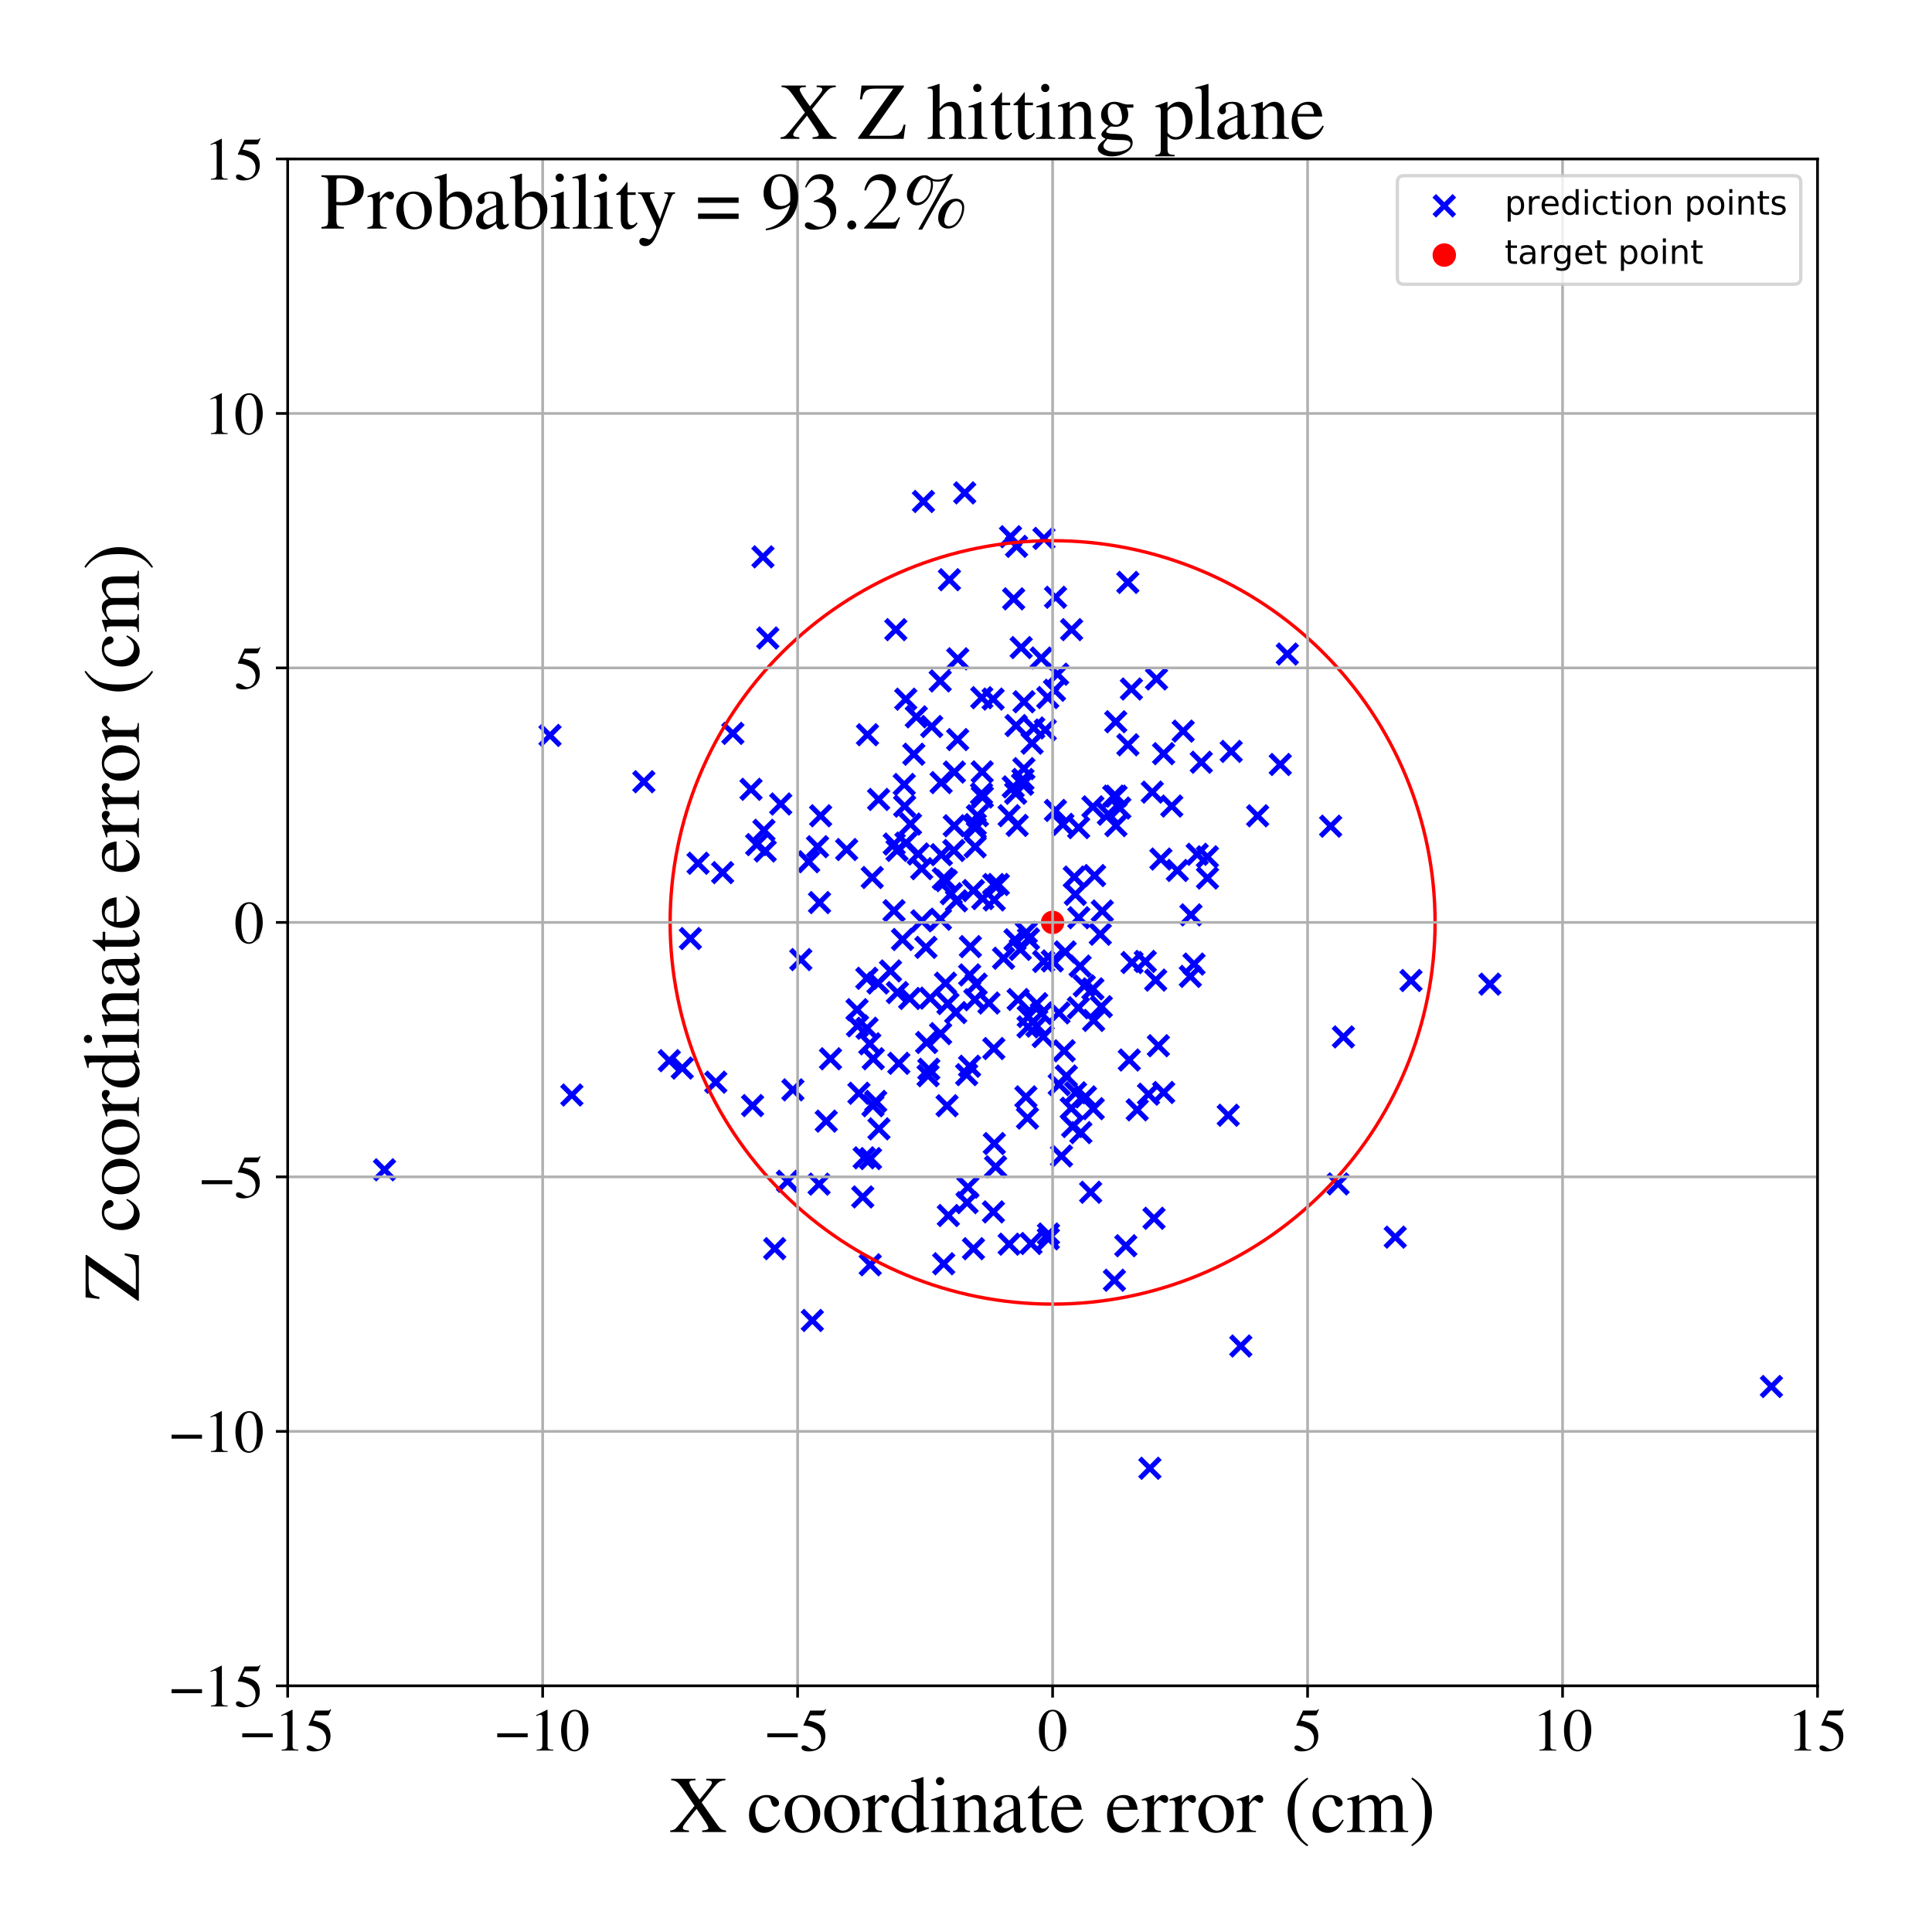 <?xml version="1.0" encoding="utf-8" standalone="no"?>
<!DOCTYPE svg PUBLIC "-//W3C//DTD SVG 1.1//EN"
  "http://www.w3.org/Graphics/SVG/1.1/DTD/svg11.dtd">
<!-- Created with matplotlib (https://matplotlib.org/) -->
<svg height="576pt" version="1.1" viewBox="0 0 576 576" width="576pt" xmlns="http://www.w3.org/2000/svg" xmlns:xlink="http://www.w3.org/1999/xlink">
 <defs>
  <style type="text/css">
*{stroke-linecap:butt;stroke-linejoin:round;}
  </style>
 </defs>
 <g id="figure_1">
  <g id="patch_1">
   <path d="M 0 576 
L 576 576 
L 576 0 
L 0 0 
z
" style="fill:#ffffff;"/>
  </g>
  <g id="axes_1">
   <g id="patch_2">
    <path d="M 85.766 502.609 
L 541.875 502.609 
L 541.875 47.391 
L 85.766 47.391 
z
" style="fill:#ffffff;"/>
   </g>
   <g id="PathCollection_1">
    <defs>
     <path d="M -3 3 
L 3 -3 
M -3 -3 
L 3 3 
" id="m9534dd1944" style="stroke:#0000ff;stroke-width:1.5;"/>
    </defs>
    <g clip-path="url(#p8df8e19faf)">
     <use style="fill:#0000ff;stroke:#0000ff;stroke-width:1.5;" x="244.66" xlink:href="#m9534dd1944" y="243.209"/>
     <use style="fill:#0000ff;stroke:#0000ff;stroke-width:1.5;" x="273.181" xlink:href="#m9534dd1944" y="213.721"/>
     <use style="fill:#0000ff;stroke:#0000ff;stroke-width:1.5;" x="282.356" xlink:href="#m9534dd1944" y="329.662"/>
     <use style="fill:#0000ff;stroke:#0000ff;stroke-width:1.5;" x="284.928" xlink:href="#m9534dd1944" y="301.883"/>
     <use style="fill:#0000ff;stroke:#0000ff;stroke-width:1.5;" x="296.289" xlink:href="#m9534dd1944" y="312.611"/>
     <use style="fill:#0000ff;stroke:#0000ff;stroke-width:1.5;" x="313.734" xlink:href="#m9534dd1944" y="286.486"/>
     <use style="fill:#0000ff;stroke:#0000ff;stroke-width:1.5;" x="291.022" xlink:href="#m9534dd1944" y="293.409"/>
     <use style="fill:#0000ff;stroke:#0000ff;stroke-width:1.5;" x="344.795" xlink:href="#m9534dd1944" y="202.421"/>
     <use style="fill:#0000ff;stroke:#0000ff;stroke-width:1.5;" x="302.077" xlink:href="#m9534dd1944" y="234.604"/>
     <use style="fill:#0000ff;stroke:#0000ff;stroke-width:1.5;" x="242.186" xlink:href="#m9534dd1944" y="393.68"/>
     <use style="fill:#0000ff;stroke:#0000ff;stroke-width:1.5;" x="366.18" xlink:href="#m9534dd1944" y="332.497"/>
     <use style="fill:#0000ff;stroke:#0000ff;stroke-width:1.5;" x="312.544" xlink:href="#m9534dd1944" y="369.337"/>
     <use style="fill:#0000ff;stroke:#0000ff;stroke-width:1.5;" x="396.716" xlink:href="#m9534dd1944" y="246.322"/>
     <use style="fill:#0000ff;stroke:#0000ff;stroke-width:1.5;" x="275.313" xlink:href="#m9534dd1944" y="149.51"/>
     <use style="fill:#0000ff;stroke:#0000ff;stroke-width:1.5;" x="269.586" xlink:href="#m9534dd1944" y="233.878"/>
     <use style="fill:#0000ff;stroke:#0000ff;stroke-width:1.5;" x="369.929" xlink:href="#m9534dd1944" y="401.296"/>
     <use style="fill:#0000ff;stroke:#0000ff;stroke-width:1.5;" x="322.246" xlink:href="#m9534dd1944" y="337.681"/>
     <use style="fill:#0000ff;stroke:#0000ff;stroke-width:1.5;" x="288.326" xlink:href="#m9534dd1944" y="358.55"/>
     <use style="fill:#0000ff;stroke:#0000ff;stroke-width:1.5;" x="315.79" xlink:href="#m9534dd1944" y="323.358"/>
     <use style="fill:#0000ff;stroke:#0000ff;stroke-width:1.5;" x="312.371" xlink:href="#m9534dd1944" y="207.967"/>
     <use style="fill:#0000ff;stroke:#0000ff;stroke-width:1.5;" x="230.963" xlink:href="#m9534dd1944" y="372.267"/>
     <use style="fill:#0000ff;stroke:#0000ff;stroke-width:1.5;" x="346.904" xlink:href="#m9534dd1944" y="224.699"/>
     <use style="fill:#0000ff;stroke:#0000ff;stroke-width:1.5;" x="342.819" xlink:href="#m9534dd1944" y="437.746"/>
     <use style="fill:#0000ff;stroke:#0000ff;stroke-width:1.5;" x="292.623" xlink:href="#m9534dd1944" y="236.648"/>
     <use style="fill:#0000ff;stroke:#0000ff;stroke-width:1.5;" x="227.758" xlink:href="#m9534dd1944" y="247.547"/>
     <use style="fill:#0000ff;stroke:#0000ff;stroke-width:1.5;" x="297.635" xlink:href="#m9534dd1944" y="263.699"/>
     <use style="fill:#0000ff;stroke:#0000ff;stroke-width:1.5;" x="628.848" xlink:href="#m9534dd1944" y="285.786"/>
     <use style="fill:#0000ff;stroke:#0000ff;stroke-width:1.5;" x="312.593" xlink:href="#m9534dd1944" y="367.901"/>
     <use style="fill:#0000ff;stroke:#0000ff;stroke-width:1.5;" x="336.242" xlink:href="#m9534dd1944" y="173.634"/>
     <use style="fill:#0000ff;stroke:#0000ff;stroke-width:1.5;" x="398.924" xlink:href="#m9534dd1944" y="352.963"/>
     <use style="fill:#0000ff;stroke:#0000ff;stroke-width:1.5;" x="306.631" xlink:href="#m9534dd1944" y="279.914"/>
     <use style="fill:#0000ff;stroke:#0000ff;stroke-width:1.5;" x="203.409" xlink:href="#m9534dd1944" y="318.432"/>
     <use style="fill:#0000ff;stroke:#0000ff;stroke-width:1.5;" x="345.351" xlink:href="#m9534dd1944" y="311.767"/>
     <use style="fill:#0000ff;stroke:#0000ff;stroke-width:1.5;" x="234.768" xlink:href="#m9534dd1944" y="352.185"/>
     <use style="fill:#0000ff;stroke:#0000ff;stroke-width:1.5;" x="308.195" xlink:href="#m9534dd1944" y="217.03"/>
     <use style="fill:#0000ff;stroke:#0000ff;stroke-width:1.5;" x="296.174" xlink:href="#m9534dd1944" y="361.312"/>
     <use style="fill:#0000ff;stroke:#0000ff;stroke-width:1.5;" x="170.491" xlink:href="#m9534dd1944" y="326.467"/>
     <use style="fill:#0000ff;stroke:#0000ff;stroke-width:1.5;" x="320.286" xlink:href="#m9534dd1944" y="261.478"/>
     <use style="fill:#0000ff;stroke:#0000ff;stroke-width:1.5;" x="346.932" xlink:href="#m9534dd1944" y="325.71"/>
     <use style="fill:#0000ff;stroke:#0000ff;stroke-width:1.5;" x="267.075" xlink:href="#m9534dd1944" y="187.722"/>
     <use style="fill:#0000ff;stroke:#0000ff;stroke-width:1.5;" x="163.973" xlink:href="#m9534dd1944" y="219.252"/>
     <use style="fill:#0000ff;stroke:#0000ff;stroke-width:1.5;" x="317.909" xlink:href="#m9534dd1944" y="320.805"/>
     <use style="fill:#0000ff;stroke:#0000ff;stroke-width:1.5;" x="227.465" xlink:href="#m9534dd1944" y="166.014"/>
     <use style="fill:#0000ff;stroke:#0000ff;stroke-width:1.5;" x="304.452" xlink:href="#m9534dd1944" y="193.067"/>
     <use style="fill:#0000ff;stroke:#0000ff;stroke-width:1.5;" x="314.663" xlink:href="#m9534dd1944" y="241.621"/>
     <use style="fill:#0000ff;stroke:#0000ff;stroke-width:1.5;" x="276.91" xlink:href="#m9534dd1944" y="318.78"/>
     <use style="fill:#0000ff;stroke:#0000ff;stroke-width:1.5;" x="262.049" xlink:href="#m9534dd1944" y="336.551"/>
     <use style="fill:#0000ff;stroke:#0000ff;stroke-width:1.5;" x="306.33" xlink:href="#m9534dd1944" y="333.34"/>
     <use style="fill:#0000ff;stroke:#0000ff;stroke-width:1.5;" x="290.77" xlink:href="#m9534dd1944" y="245.831"/>
     <use style="fill:#0000ff;stroke:#0000ff;stroke-width:1.5;" x="276.257" xlink:href="#m9534dd1944" y="310.806"/>
     <use style="fill:#0000ff;stroke:#0000ff;stroke-width:1.5;" x="270.037" xlink:href="#m9534dd1944" y="208.455"/>
     <use style="fill:#0000ff;stroke:#0000ff;stroke-width:1.5;" x="303.549" xlink:href="#m9534dd1944" y="297.991"/>
     <use style="fill:#0000ff;stroke:#0000ff;stroke-width:1.5;" x="260.253" xlink:href="#m9534dd1944" y="329.658"/>
     <use style="fill:#0000ff;stroke:#0000ff;stroke-width:1.5;" x="290.631" xlink:href="#m9534dd1944" y="298.057"/>
     <use style="fill:#0000ff;stroke:#0000ff;stroke-width:1.5;" x="359.966" xlink:href="#m9534dd1944" y="255.449"/>
     <use style="fill:#0000ff;stroke:#0000ff;stroke-width:1.5;" x="277.338" xlink:href="#m9534dd1944" y="297.585"/>
     <use style="fill:#0000ff;stroke:#0000ff;stroke-width:1.5;" x="381.7" xlink:href="#m9534dd1944" y="227.923"/>
     <use style="fill:#0000ff;stroke:#0000ff;stroke-width:1.5;" x="315.32" xlink:href="#m9534dd1944" y="200.998"/>
     <use style="fill:#0000ff;stroke:#0000ff;stroke-width:1.5;" x="309.077" xlink:href="#m9534dd1944" y="299.233"/>
     <use style="fill:#0000ff;stroke:#0000ff;stroke-width:1.5;" x="283.059" xlink:href="#m9534dd1944" y="172.839"/>
     <use style="fill:#0000ff;stroke:#0000ff;stroke-width:1.5;" x="276.044" xlink:href="#m9534dd1944" y="282.444"/>
     <use style="fill:#0000ff;stroke:#0000ff;stroke-width:1.5;" x="261.756" xlink:href="#m9534dd1944" y="293.067"/>
     <use style="fill:#0000ff;stroke:#0000ff;stroke-width:1.5;" x="285.512" xlink:href="#m9534dd1944" y="220.49"/>
     <use style="fill:#0000ff;stroke:#0000ff;stroke-width:1.5;" x="266.597" xlink:href="#m9534dd1944" y="251.648"/>
     <use style="fill:#0000ff;stroke:#0000ff;stroke-width:1.5;" x="299.194" xlink:href="#m9534dd1944" y="285.692"/>
     <use style="fill:#0000ff;stroke:#0000ff;stroke-width:1.5;" x="213.402" xlink:href="#m9534dd1944" y="322.642"/>
     <use style="fill:#0000ff;stroke:#0000ff;stroke-width:1.5;" x="274.839" xlink:href="#m9534dd1944" y="274.535"/>
     <use style="fill:#0000ff;stroke:#0000ff;stroke-width:1.5;" x="288.56" xlink:href="#m9534dd1944" y="353.947"/>
     <use style="fill:#0000ff;stroke:#0000ff;stroke-width:1.5;" x="280.309" xlink:href="#m9534dd1944" y="203.01"/>
     <use style="fill:#0000ff;stroke:#0000ff;stroke-width:1.5;" x="218.491" xlink:href="#m9534dd1944" y="218.642"/>
     <use style="fill:#0000ff;stroke:#0000ff;stroke-width:1.5;" x="289.069" xlink:href="#m9534dd1944" y="317.889"/>
     <use style="fill:#0000ff;stroke:#0000ff;stroke-width:1.5;" x="326.05" xlink:href="#m9534dd1944" y="304.226"/>
     <use style="fill:#0000ff;stroke:#0000ff;stroke-width:1.5;" x="319.371" xlink:href="#m9534dd1944" y="330.408"/>
     <use style="fill:#0000ff;stroke:#0000ff;stroke-width:1.5;" x="255.647" xlink:href="#m9534dd1944" y="305.838"/>
     <use style="fill:#0000ff;stroke:#0000ff;stroke-width:1.5;" x="328.338" xlink:href="#m9534dd1944" y="300.126"/>
     <use style="fill:#0000ff;stroke:#0000ff;stroke-width:1.5;" x="290.205" xlink:href="#m9534dd1944" y="265.504"/>
     <use style="fill:#0000ff;stroke:#0000ff;stroke-width:1.5;" x="314.698" xlink:href="#m9534dd1944" y="178.071"/>
     <use style="fill:#0000ff;stroke:#0000ff;stroke-width:1.5;" x="342.412" xlink:href="#m9534dd1944" y="326.22"/>
     <use style="fill:#0000ff;stroke:#0000ff;stroke-width:1.5;" x="292.994" xlink:href="#m9534dd1944" y="267.897"/>
     <use style="fill:#0000ff;stroke:#0000ff;stroke-width:1.5;" x="276.694" xlink:href="#m9534dd1944" y="320.701"/>
     <use style="fill:#0000ff;stroke:#0000ff;stroke-width:1.5;" x="228.904" xlink:href="#m9534dd1944" y="190.212"/>
     <use style="fill:#0000ff;stroke:#0000ff;stroke-width:1.5;" x="290.225" xlink:href="#m9534dd1944" y="372.286"/>
     <use style="fill:#0000ff;stroke:#0000ff;stroke-width:1.5;" x="267.551" xlink:href="#m9534dd1944" y="295.923"/>
     <use style="fill:#0000ff;stroke:#0000ff;stroke-width:1.5;" x="316.882" xlink:href="#m9534dd1944" y="245.775"/>
     <use style="fill:#0000ff;stroke:#0000ff;stroke-width:1.5;" x="267.442" xlink:href="#m9534dd1944" y="253.532"/>
     <use style="fill:#0000ff;stroke:#0000ff;stroke-width:1.5;" x="420.667" xlink:href="#m9534dd1944" y="292.331"/>
     <use style="fill:#0000ff;stroke:#0000ff;stroke-width:1.5;" x="285.54" xlink:href="#m9534dd1944" y="196.411"/>
     <use style="fill:#0000ff;stroke:#0000ff;stroke-width:1.5;" x="271.447" xlink:href="#m9534dd1944" y="245.686"/>
     <use style="fill:#0000ff;stroke:#0000ff;stroke-width:1.5;" x="760.354" xlink:href="#m9534dd1944" y="284.346"/>
     <use style="fill:#0000ff;stroke:#0000ff;stroke-width:1.5;" x="266.537" xlink:href="#m9534dd1944" y="271.514"/>
     <use style="fill:#0000ff;stroke:#0000ff;stroke-width:1.5;" x="336.687" xlink:href="#m9534dd1944" y="316.029"/>
     <use style="fill:#0000ff;stroke:#0000ff;stroke-width:1.5;" x="332.692" xlink:href="#m9534dd1944" y="246.151"/>
     <use style="fill:#0000ff;stroke:#0000ff;stroke-width:1.5;" x="272.439" xlink:href="#m9534dd1944" y="224.865"/>
     <use style="fill:#0000ff;stroke:#0000ff;stroke-width:1.5;" x="281.35" xlink:href="#m9534dd1944" y="376.775"/>
     <use style="fill:#0000ff;stroke:#0000ff;stroke-width:1.5;" x="283.608" xlink:href="#m9534dd1944" y="266.44"/>
     <use style="fill:#0000ff;stroke:#0000ff;stroke-width:1.5;" x="321.581" xlink:href="#m9534dd1944" y="246.743"/>
     <use style="fill:#0000ff;stroke:#0000ff;stroke-width:1.5;" x="325.825" xlink:href="#m9534dd1944" y="294.814"/>
     <use style="fill:#0000ff;stroke:#0000ff;stroke-width:1.5;" x="359.995" xlink:href="#m9534dd1944" y="261.777"/>
     <use style="fill:#0000ff;stroke:#0000ff;stroke-width:1.5;" x="236.388" xlink:href="#m9534dd1944" y="324.927"/>
     <use style="fill:#0000ff;stroke:#0000ff;stroke-width:1.5;" x="358.151" xlink:href="#m9534dd1944" y="227.253"/>
     <use style="fill:#0000ff;stroke:#0000ff;stroke-width:1.5;" x="319.791" xlink:href="#m9534dd1944" y="335.857"/>
     <use style="fill:#0000ff;stroke:#0000ff;stroke-width:1.5;" x="259.309" xlink:href="#m9534dd1944" y="311.194"/>
     <use style="fill:#0000ff;stroke:#0000ff;stroke-width:1.5;" x="305.965" xlink:href="#m9534dd1944" y="278.013"/>
     <use style="fill:#0000ff;stroke:#0000ff;stroke-width:1.5;" x="256.071" xlink:href="#m9534dd1944" y="325.937"/>
     <use style="fill:#0000ff;stroke:#0000ff;stroke-width:1.5;" x="215.441" xlink:href="#m9534dd1944" y="260.159"/>
     <use style="fill:#0000ff;stroke:#0000ff;stroke-width:1.5;" x="282.623" xlink:href="#m9534dd1944" y="299.192"/>
     <use style="fill:#0000ff;stroke:#0000ff;stroke-width:1.5;" x="332.044" xlink:href="#m9534dd1944" y="237.364"/>
     <use style="fill:#0000ff;stroke:#0000ff;stroke-width:1.5;" x="355.98" xlink:href="#m9534dd1944" y="287.428"/>
     <use style="fill:#0000ff;stroke:#0000ff;stroke-width:1.5;" x="355.069" xlink:href="#m9534dd1944" y="272.76"/>
     <use style="fill:#0000ff;stroke:#0000ff;stroke-width:1.5;" x="225.593" xlink:href="#m9534dd1944" y="251.805"/>
     <use style="fill:#0000ff;stroke:#0000ff;stroke-width:1.5;" x="304.184" xlink:href="#m9534dd1944" y="283.049"/>
     <use style="fill:#0000ff;stroke:#0000ff;stroke-width:1.5;" x="296.824" xlink:href="#m9534dd1944" y="347.859"/>
     <use style="fill:#0000ff;stroke:#0000ff;stroke-width:1.5;" x="280.657" xlink:href="#m9534dd1944" y="254.816"/>
     <use style="fill:#0000ff;stroke:#0000ff;stroke-width:1.5;" x="270.088" xlink:href="#m9534dd1944" y="251.351"/>
     <use style="fill:#0000ff;stroke:#0000ff;stroke-width:1.5;" x="291.395" xlink:href="#m9534dd1944" y="243.174"/>
     <use style="fill:#0000ff;stroke:#0000ff;stroke-width:1.5;" x="260.346" xlink:href="#m9534dd1944" y="315.65"/>
     <use style="fill:#0000ff;stroke:#0000ff;stroke-width:1.5;" x="337.493" xlink:href="#m9534dd1944" y="286.966"/>
     <use style="fill:#0000ff;stroke:#0000ff;stroke-width:1.5;" x="284.494" xlink:href="#m9534dd1944" y="246.184"/>
     <use style="fill:#0000ff;stroke:#0000ff;stroke-width:1.5;" x="269.709" xlink:href="#m9534dd1944" y="240.342"/>
     <use style="fill:#0000ff;stroke:#0000ff;stroke-width:1.5;" x="257.641" xlink:href="#m9534dd1944" y="345.191"/>
     <use style="fill:#0000ff;stroke:#0000ff;stroke-width:1.5;" x="315.714" xlink:href="#m9534dd1944" y="301.981"/>
     <use style="fill:#0000ff;stroke:#0000ff;stroke-width:1.5;" x="374.949" xlink:href="#m9534dd1944" y="243.212"/>
     <use style="fill:#0000ff;stroke:#0000ff;stroke-width:1.5;" x="325.837" xlink:href="#m9534dd1944" y="240.547"/>
     <use style="fill:#0000ff;stroke:#0000ff;stroke-width:1.5;" x="311.638" xlink:href="#m9534dd1944" y="217.639"/>
     <use style="fill:#0000ff;stroke:#0000ff;stroke-width:1.5;" x="319.486" xlink:href="#m9534dd1944" y="187.715"/>
     <use style="fill:#0000ff;stroke:#0000ff;stroke-width:1.5;" x="343.538" xlink:href="#m9534dd1944" y="236.164"/>
     <use style="fill:#0000ff;stroke:#0000ff;stroke-width:1.5;" x="282.736" xlink:href="#m9534dd1944" y="362.392"/>
     <use style="fill:#0000ff;stroke:#0000ff;stroke-width:1.5;" x="300.864" xlink:href="#m9534dd1944" y="370.936"/>
     <use style="fill:#0000ff;stroke:#0000ff;stroke-width:1.5;" x="325.163" xlink:href="#m9534dd1944" y="355.457"/>
     <use style="fill:#0000ff;stroke:#0000ff;stroke-width:1.5;" x="316.469" xlink:href="#m9534dd1944" y="344.645"/>
     <use style="fill:#0000ff;stroke:#0000ff;stroke-width:1.5;" x="326.337" xlink:href="#m9534dd1944" y="261.035"/>
     <use style="fill:#0000ff;stroke:#0000ff;stroke-width:1.5;" x="305.852" xlink:href="#m9534dd1944" y="327.016"/>
     <use style="fill:#0000ff;stroke:#0000ff;stroke-width:1.5;" x="356.927" xlink:href="#m9534dd1944" y="254.697"/>
     <use style="fill:#0000ff;stroke:#0000ff;stroke-width:1.5;" x="332.645" xlink:href="#m9534dd1944" y="215.185"/>
     <use style="fill:#0000ff;stroke:#0000ff;stroke-width:1.5;" x="191.951" xlink:href="#m9534dd1944" y="233.061"/>
     <use style="fill:#0000ff;stroke:#0000ff;stroke-width:1.5;" x="335.644" xlink:href="#m9534dd1944" y="371.4"/>
     <use style="fill:#0000ff;stroke:#0000ff;stroke-width:1.5;" x="330.445" xlink:href="#m9534dd1944" y="242.749"/>
     <use style="fill:#0000ff;stroke:#0000ff;stroke-width:1.5;" x="287.611" xlink:href="#m9534dd1944" y="146.949"/>
     <use style="fill:#0000ff;stroke:#0000ff;stroke-width:1.5;" x="265.498" xlink:href="#m9534dd1944" y="289.472"/>
     <use style="fill:#0000ff;stroke:#0000ff;stroke-width:1.5;" x="354.876" xlink:href="#m9534dd1944" y="291.106"/>
     <use style="fill:#0000ff;stroke:#0000ff;stroke-width:1.5;" x="306.493" xlink:href="#m9534dd1944" y="306.158"/>
     <use style="fill:#0000ff;stroke:#0000ff;stroke-width:1.5;" x="333.869" xlink:href="#m9534dd1944" y="240.915"/>
     <use style="fill:#0000ff;stroke:#0000ff;stroke-width:1.5;" x="257.215" xlink:href="#m9534dd1944" y="356.851"/>
     <use style="fill:#0000ff;stroke:#0000ff;stroke-width:1.5;" x="328.035" xlink:href="#m9534dd1944" y="278.531"/>
     <use style="fill:#0000ff;stroke:#0000ff;stroke-width:1.5;" x="317.57" xlink:href="#m9534dd1944" y="283.799"/>
     <use style="fill:#0000ff;stroke:#0000ff;stroke-width:1.5;" x="323.613" xlink:href="#m9534dd1944" y="327.027"/>
     <use style="fill:#0000ff;stroke:#0000ff;stroke-width:1.5;" x="259.451" xlink:href="#m9534dd1944" y="377.081"/>
     <use style="fill:#0000ff;stroke:#0000ff;stroke-width:1.5;" x="332.735" xlink:href="#m9534dd1944" y="237.369"/>
     <use style="fill:#0000ff;stroke:#0000ff;stroke-width:1.5;" x="307.699" xlink:href="#m9534dd1944" y="221.57"/>
     <use style="fill:#0000ff;stroke:#0000ff;stroke-width:1.5;" x="300.851" xlink:href="#m9534dd1944" y="243.186"/>
     <use style="fill:#0000ff;stroke:#0000ff;stroke-width:1.5;" x="246.336" xlink:href="#m9534dd1944" y="334.254"/>
     <use style="fill:#0000ff;stroke:#0000ff;stroke-width:1.5;" x="352.753" xlink:href="#m9534dd1944" y="217.977"/>
     <use style="fill:#0000ff;stroke:#0000ff;stroke-width:1.5;" x="243.735" xlink:href="#m9534dd1944" y="252.434"/>
     <use style="fill:#0000ff;stroke:#0000ff;stroke-width:1.5;" x="273.759" xlink:href="#m9534dd1944" y="254.599"/>
     <use style="fill:#0000ff;stroke:#0000ff;stroke-width:1.5;" x="346.106" xlink:href="#m9534dd1944" y="256.113"/>
     <use style="fill:#0000ff;stroke:#0000ff;stroke-width:1.5;" x="289.306" xlink:href="#m9534dd1944" y="282.219"/>
     <use style="fill:#0000ff;stroke:#0000ff;stroke-width:1.5;" x="292.702" xlink:href="#m9534dd1944" y="208.008"/>
     <use style="fill:#0000ff;stroke:#0000ff;stroke-width:1.5;" x="306.565" xlink:href="#m9534dd1944" y="303.067"/>
     <use style="fill:#0000ff;stroke:#0000ff;stroke-width:1.5;" x="208.123" xlink:href="#m9534dd1944" y="257.368"/>
     <use style="fill:#0000ff;stroke:#0000ff;stroke-width:1.5;" x="288.191" xlink:href="#m9534dd1944" y="320.389"/>
     <use style="fill:#0000ff;stroke:#0000ff;stroke-width:1.5;" x="325.938" xlink:href="#m9534dd1944" y="330.544"/>
     <use style="fill:#0000ff;stroke:#0000ff;stroke-width:1.5;" x="269.072" xlink:href="#m9534dd1944" y="280.095"/>
     <use style="fill:#0000ff;stroke:#0000ff;stroke-width:1.5;" x="302.208" xlink:href="#m9534dd1944" y="178.539"/>
     <use style="fill:#0000ff;stroke:#0000ff;stroke-width:1.5;" x="292.826" xlink:href="#m9534dd1944" y="230.12"/>
     <use style="fill:#0000ff;stroke:#0000ff;stroke-width:1.5;" x="280.429" xlink:href="#m9534dd1944" y="308.169"/>
     <use style="fill:#0000ff;stroke:#0000ff;stroke-width:1.5;" x="415.971" xlink:href="#m9534dd1944" y="368.837"/>
     <use style="fill:#0000ff;stroke:#0000ff;stroke-width:1.5;" x="296.081" xlink:href="#m9534dd1944" y="208.419"/>
     <use style="fill:#0000ff;stroke:#0000ff;stroke-width:1.5;" x="302.607" xlink:href="#m9534dd1944" y="280.191"/>
     <use style="fill:#0000ff;stroke:#0000ff;stroke-width:1.5;" x="310.473" xlink:href="#m9534dd1944" y="302.182"/>
     <use style="fill:#0000ff;stroke:#0000ff;stroke-width:1.5;" x="400.518" xlink:href="#m9534dd1944" y="309.144"/>
     <use style="fill:#0000ff;stroke:#0000ff;stroke-width:1.5;" x="271.203" xlink:href="#m9534dd1944" y="297.679"/>
     <use style="fill:#0000ff;stroke:#0000ff;stroke-width:1.5;" x="339.047" xlink:href="#m9534dd1944" y="330.889"/>
     <use style="fill:#0000ff;stroke:#0000ff;stroke-width:1.5;" x="247.6" xlink:href="#m9534dd1944" y="315.664"/>
     <use style="fill:#0000ff;stroke:#0000ff;stroke-width:1.5;" x="349.345" xlink:href="#m9534dd1944" y="240.322"/>
     <use style="fill:#0000ff;stroke:#0000ff;stroke-width:1.5;" x="259.536" xlink:href="#m9534dd1944" y="345.417"/>
     <use style="fill:#0000ff;stroke:#0000ff;stroke-width:1.5;" x="260.045" xlink:href="#m9534dd1944" y="261.615"/>
     <use style="fill:#0000ff;stroke:#0000ff;stroke-width:1.5;" x="367.068" xlink:href="#m9534dd1944" y="224.019"/>
     <use style="fill:#0000ff;stroke:#0000ff;stroke-width:1.5;" x="344.05" xlink:href="#m9534dd1944" y="363.22"/>
     <use style="fill:#0000ff;stroke:#0000ff;stroke-width:1.5;" x="296.415" xlink:href="#m9534dd1944" y="268.305"/>
     <use style="fill:#0000ff;stroke:#0000ff;stroke-width:1.5;" x="296.442" xlink:href="#m9534dd1944" y="340.934"/>
     <use style="fill:#0000ff;stroke:#0000ff;stroke-width:1.5;" x="292.874" xlink:href="#m9534dd1944" y="237.624"/>
     <use style="fill:#0000ff;stroke:#0000ff;stroke-width:1.5;" x="290.748" xlink:href="#m9534dd1944" y="246.878"/>
     <use style="fill:#0000ff;stroke:#0000ff;stroke-width:1.5;" x="205.829" xlink:href="#m9534dd1944" y="279.819"/>
     <use style="fill:#0000ff;stroke:#0000ff;stroke-width:1.5;" x="311.147" xlink:href="#m9534dd1944" y="286.647"/>
     <use style="fill:#0000ff;stroke:#0000ff;stroke-width:1.5;" x="290.731" xlink:href="#m9534dd1944" y="252.464"/>
     <use style="fill:#0000ff;stroke:#0000ff;stroke-width:1.5;" x="323.264" xlink:href="#m9534dd1944" y="293.913"/>
     <use style="fill:#0000ff;stroke:#0000ff;stroke-width:1.5;" x="261.943" xlink:href="#m9534dd1944" y="238.342"/>
     <use style="fill:#0000ff;stroke:#0000ff;stroke-width:1.5;" x="321.503" xlink:href="#m9534dd1944" y="300.457"/>
     <use style="fill:#0000ff;stroke:#0000ff;stroke-width:1.5;" x="296.273" xlink:href="#m9534dd1944" y="263.706"/>
     <use style="fill:#0000ff;stroke:#0000ff;stroke-width:1.5;" x="302.937" xlink:href="#m9534dd1944" y="216.314"/>
     <use style="fill:#0000ff;stroke:#0000ff;stroke-width:1.5;" x="224.373" xlink:href="#m9534dd1944" y="329.612"/>
     <use style="fill:#0000ff;stroke:#0000ff;stroke-width:1.5;" x="274.786" xlink:href="#m9534dd1944" y="258.98"/>
     <use style="fill:#0000ff;stroke:#0000ff;stroke-width:1.5;" x="228.133" xlink:href="#m9534dd1944" y="253.712"/>
     <use style="fill:#0000ff;stroke:#0000ff;stroke-width:1.5;" x="261.084" xlink:href="#m9534dd1944" y="328.363"/>
     <use style="fill:#0000ff;stroke:#0000ff;stroke-width:1.5;" x="232.761" xlink:href="#m9534dd1944" y="239.699"/>
     <use style="fill:#0000ff;stroke:#0000ff;stroke-width:1.5;" x="303.068" xlink:href="#m9534dd1944" y="162.89"/>
     <use style="fill:#0000ff;stroke:#0000ff;stroke-width:1.5;" x="244.33" xlink:href="#m9534dd1944" y="269.09"/>
     <use style="fill:#0000ff;stroke:#0000ff;stroke-width:1.5;" x="322.019" xlink:href="#m9534dd1944" y="288.032"/>
     <use style="fill:#0000ff;stroke:#0000ff;stroke-width:1.5;" x="301.275" xlink:href="#m9534dd1944" y="160.016"/>
     <use style="fill:#0000ff;stroke:#0000ff;stroke-width:1.5;" x="223.905" xlink:href="#m9534dd1944" y="235.322"/>
     <use style="fill:#0000ff;stroke:#0000ff;stroke-width:1.5;" x="285.157" xlink:href="#m9534dd1944" y="268.572"/>
     <use style="fill:#0000ff;stroke:#0000ff;stroke-width:1.5;" x="199.541" xlink:href="#m9534dd1944" y="316.223"/>
     <use style="fill:#0000ff;stroke:#0000ff;stroke-width:1.5;" x="332.255" xlink:href="#m9534dd1944" y="381.687"/>
     <use style="fill:#0000ff;stroke:#0000ff;stroke-width:1.5;" x="294.831" xlink:href="#m9534dd1944" y="299.038"/>
     <use style="fill:#0000ff;stroke:#0000ff;stroke-width:1.5;" x="267.969" xlink:href="#m9534dd1944" y="317.014"/>
     <use style="fill:#0000ff;stroke:#0000ff;stroke-width:1.5;" x="336.265" xlink:href="#m9534dd1944" y="222.047"/>
     <use style="fill:#0000ff;stroke:#0000ff;stroke-width:1.5;" x="282.129" xlink:href="#m9534dd1944" y="262.544"/>
     <use style="fill:#0000ff;stroke:#0000ff;stroke-width:1.5;" x="303.256" xlink:href="#m9534dd1944" y="246.087"/>
     <use style="fill:#0000ff;stroke:#0000ff;stroke-width:1.5;" x="341.445" xlink:href="#m9534dd1944" y="286.636"/>
     <use style="fill:#0000ff;stroke:#0000ff;stroke-width:1.5;" x="304.86" xlink:href="#m9534dd1944" y="233.812"/>
     <use style="fill:#0000ff;stroke:#0000ff;stroke-width:1.5;" x="255.521" xlink:href="#m9534dd1944" y="301.021"/>
     <use style="fill:#0000ff;stroke:#0000ff;stroke-width:1.5;" x="252.419" xlink:href="#m9534dd1944" y="253.28"/>
     <use style="fill:#0000ff;stroke:#0000ff;stroke-width:1.5;" x="311.014" xlink:href="#m9534dd1944" y="309.044"/>
     <use style="fill:#0000ff;stroke:#0000ff;stroke-width:1.5;" x="305.288" xlink:href="#m9534dd1944" y="209.221"/>
     <use style="fill:#0000ff;stroke:#0000ff;stroke-width:1.5;" x="281.244" xlink:href="#m9534dd1944" y="261.983"/>
     <use style="fill:#0000ff;stroke:#0000ff;stroke-width:1.5;" x="305.254" xlink:href="#m9534dd1944" y="229.154"/>
     <use style="fill:#0000ff;stroke:#0000ff;stroke-width:1.5;" x="307.367" xlink:href="#m9534dd1944" y="370.735"/>
     <use style="fill:#0000ff;stroke:#0000ff;stroke-width:1.5;" x="280.572" xlink:href="#m9534dd1944" y="233.319"/>
     <use style="fill:#0000ff;stroke:#0000ff;stroke-width:1.5;" x="337.308" xlink:href="#m9534dd1944" y="205.42"/>
     <use style="fill:#0000ff;stroke:#0000ff;stroke-width:1.5;" x="317.273" xlink:href="#m9534dd1944" y="313.283"/>
     <use style="fill:#0000ff;stroke:#0000ff;stroke-width:1.5;" x="383.795" xlink:href="#m9534dd1944" y="194.999"/>
     <use style="fill:#0000ff;stroke:#0000ff;stroke-width:1.5;" x="281.883" xlink:href="#m9534dd1944" y="293.128"/>
     <use style="fill:#0000ff;stroke:#0000ff;stroke-width:1.5;" x="314.384" xlink:href="#m9534dd1944" y="205.799"/>
     <use style="fill:#0000ff;stroke:#0000ff;stroke-width:1.5;" x="444.189" xlink:href="#m9534dd1944" y="293.411"/>
     <use style="fill:#0000ff;stroke:#0000ff;stroke-width:1.5;" x="258.425" xlink:href="#m9534dd1944" y="291.665"/>
     <use style="fill:#0000ff;stroke:#0000ff;stroke-width:1.5;" x="328.634" xlink:href="#m9534dd1944" y="271.611"/>
     <use style="fill:#0000ff;stroke:#0000ff;stroke-width:1.5;" x="241.106" xlink:href="#m9534dd1944" y="256.912"/>
     <use style="fill:#0000ff;stroke:#0000ff;stroke-width:1.5;" x="258.493" xlink:href="#m9534dd1944" y="306.558"/>
     <use style="fill:#0000ff;stroke:#0000ff;stroke-width:1.5;" x="238.749" xlink:href="#m9534dd1944" y="286.086"/>
     <use style="fill:#0000ff;stroke:#0000ff;stroke-width:1.5;" x="311.24" xlink:href="#m9534dd1944" y="160.519"/>
     <use style="fill:#0000ff;stroke:#0000ff;stroke-width:1.5;" x="304.977" xlink:href="#m9534dd1944" y="232.38"/>
     <use style="fill:#0000ff;stroke:#0000ff;stroke-width:1.5;" x="258.628" xlink:href="#m9534dd1944" y="219.045"/>
     <use style="fill:#0000ff;stroke:#0000ff;stroke-width:1.5;" x="114.636" xlink:href="#m9534dd1944" y="348.76"/>
     <use style="fill:#0000ff;stroke:#0000ff;stroke-width:1.5;" x="320.661" xlink:href="#m9534dd1944" y="325.8"/>
     <use style="fill:#0000ff;stroke:#0000ff;stroke-width:1.5;" x="277.768" xlink:href="#m9534dd1944" y="216.597"/>
     <use style="fill:#0000ff;stroke:#0000ff;stroke-width:1.5;" x="344.55" xlink:href="#m9534dd1944" y="292.211"/>
     <use style="fill:#0000ff;stroke:#0000ff;stroke-width:1.5;" x="284.381" xlink:href="#m9534dd1944" y="253.564"/>
     <use style="fill:#0000ff;stroke:#0000ff;stroke-width:1.5;" x="309.106" xlink:href="#m9534dd1944" y="305.928"/>
     <use style="fill:#0000ff;stroke:#0000ff;stroke-width:1.5;" x="310.413" xlink:href="#m9534dd1944" y="196.188"/>
     <use style="fill:#0000ff;stroke:#0000ff;stroke-width:1.5;" x="321.631" xlink:href="#m9534dd1944" y="273.614"/>
     <use style="fill:#0000ff;stroke:#0000ff;stroke-width:1.5;" x="567.237" xlink:href="#m9534dd1944" y="253.343"/>
     <use style="fill:#0000ff;stroke:#0000ff;stroke-width:1.5;" x="284.527" xlink:href="#m9534dd1944" y="230.18"/>
     <use style="fill:#0000ff;stroke:#0000ff;stroke-width:1.5;" x="320.592" xlink:href="#m9534dd1944" y="266.647"/>
     <use style="fill:#0000ff;stroke:#0000ff;stroke-width:1.5;" x="302.807" xlink:href="#m9534dd1944" y="236.496"/>
     <use style="fill:#0000ff;stroke:#0000ff;stroke-width:1.5;" x="351.008" xlink:href="#m9534dd1944" y="259.518"/>
     <use style="fill:#0000ff;stroke:#0000ff;stroke-width:1.5;" x="244.196" xlink:href="#m9534dd1944" y="353.037"/>
     <use style="fill:#0000ff;stroke:#0000ff;stroke-width:1.5;" x="280.377" xlink:href="#m9534dd1944" y="274.051"/>
     <use style="fill:#0000ff;stroke:#0000ff;stroke-width:1.5;" x="528.129" xlink:href="#m9534dd1944" y="413.371"/>
     <use style="fill:#0000ff;stroke:#0000ff;stroke-width:1.5;" x="289.091" xlink:href="#m9534dd1944" y="290.658"/>
    </g>
   </g>
   <g id="PathCollection_2">
    <defs>
     <path d="M 0 3 
C 0.796 3 1.559 2.684 2.121 2.121 
C 2.684 1.559 3 0.796 3 0 
C 3 -0.796 2.684 -1.559 2.121 -2.121 
C 1.559 -2.684 0.796 -3 0 -3 
C -0.796 -3 -1.559 -2.684 -2.121 -2.121 
C -2.684 -1.559 -3 -0.796 -3 0 
C -3 0.796 -2.684 1.559 -2.121 2.121 
C -1.559 2.684 -0.796 3 0 3 
z
" id="m23a23af0c2" style="stroke:#ff0000;"/>
    </defs>
    <g clip-path="url(#p8df8e19faf)">
     <use style="fill:#ff0000;stroke:#ff0000;" x="313.82" xlink:href="#m23a23af0c2" y="275"/>
    </g>
   </g>
   <g id="patch_3">
    <path clip-path="url(#p8df8e19faf)" d="M 313.82 388.805 
C 344.061 388.805 373.067 376.814 394.45 355.472 
C 415.833 334.131 427.848 305.181 427.848 275 
C 427.848 244.819 415.833 215.869 394.45 194.528 
C 373.067 173.186 344.061 161.195 313.82 161.195 
C 283.58 161.195 254.574 173.186 233.191 194.528 
C 211.808 215.869 199.793 244.819 199.793 275 
C 199.793 305.181 211.808 334.131 233.191 355.472 
C 254.574 376.814 283.58 388.805 313.82 388.805 
z
" style="fill:none;stroke:#ff0000;stroke-linejoin:miter;"/>
   </g>
   <g id="matplotlib.axis_1">
    <g id="xtick_1">
     <g id="line2d_1">
      <path clip-path="url(#p8df8e19faf)" d="M 85.766 502.609 
L 85.766 47.391 
" style="fill:none;stroke:#b0b0b0;stroke-linecap:square;stroke-width:0.8;"/>
     </g>
     <g id="line2d_2">
      <defs>
       <path d="M 0 0 
L 0 3.5 
" id="m3b6120960c" style="stroke:#000000;stroke-width:0.8;"/>
      </defs>
      <g>
       <use style="stroke:#000000;stroke-width:0.8;" x="85.766" xlink:href="#m3b6120960c" y="502.609"/>
      </g>
     </g>
     <g id="text_1">
      <!-- −15 -->
      <defs>
       <path d="M 3 22 
L 3 28.594 
L 53.406 28.594 
L 53.406 22 
z
" id="FreeSerif-8722"/>
       <path d="M 18.297 59.297 
Q 16.5 59.297 11.094 57.094 
L 11.094 58.5 
L 29.094 67.594 
L 29.906 67.406 
L 29.906 7.406 
Q 29.906 3.797 31.703 2.688 
Q 33.5 1.594 39.406 1.5 
L 39.406 0 
L 11.797 0 
L 11.797 1.5 
Q 17.406 1.703 19.344 3.141 
Q 21.297 4.594 21.297 9.297 
L 21.297 54.594 
Q 21.297 59.297 18.297 59.297 
z
" id="FreeSerif-49"/>
       <path d="M 35.703 19.406 
Q 35.703 24.703 33.344 28.797 
Q 31 32.906 27.641 35.156 
Q 24.297 37.406 20.141 38.844 
Q 16 40.297 12.953 40.75 
Q 9.906 41.203 7.594 41.203 
Q 6.406 41.203 6.406 42 
Q 6.406 42.297 6.5 42.5 
L 17.406 66.203 
L 38.297 66.203 
Q 39.906 66.203 40.844 66.703 
Q 41.797 67.203 42.906 68.797 
L 43.797 68.094 
L 40 59.203 
Q 39.594 58.297 37.703 58.297 
L 18.094 58.297 
L 13.906 49.797 
Q 28.5 47.203 35.594 41.344 
Q 42.703 35.5 42.703 24.203 
Q 42.703 18.297 40.844 13.688 
Q 39 9.094 36.141 6.297 
Q 33.297 3.5 29.547 1.703 
Q 25.797 -0.094 22.344 -0.75 
Q 18.906 -1.406 15.406 -1.406 
Q 9.797 -1.406 6.5 0.25 
Q 3.203 1.906 3.203 4.797 
Q 3.203 8.5 7.5 8.5 
Q 10.297 8.5 14.75 5.391 
Q 19.203 2.297 21.797 2.297 
Q 27.703 2.297 31.703 7.25 
Q 35.703 12.203 35.703 19.406 
z
" id="FreeSerif-53"/>
      </defs>
      <g transform="translate(71.689 521.903)scale(0.18 -0.18)">
       <use xlink:href="#FreeSerif-8722"/>
       <use x="56.4" xlink:href="#FreeSerif-49"/>
       <use x="106.4" xlink:href="#FreeSerif-53"/>
      </g>
     </g>
    </g>
    <g id="xtick_2">
     <g id="line2d_3">
      <path clip-path="url(#p8df8e19faf)" d="M 161.784 502.609 
L 161.784 47.391 
" style="fill:none;stroke:#b0b0b0;stroke-linecap:square;stroke-width:0.8;"/>
     </g>
     <g id="line2d_4">
      <g>
       <use style="stroke:#000000;stroke-width:0.8;" x="161.784" xlink:href="#m3b6120960c" y="502.609"/>
      </g>
     </g>
     <g id="text_2">
      <!-- −10 -->
      <defs>
       <path d="M 47.594 17.797 
Q 35.203 -1.406 25 -1.406 
Q 14.797 -1.406 8.594 8.391 
Q 2.406 18.203 2.406 33.594 
Q 2.406 48.094 8.594 57.844 
Q 14.797 67.594 25.406 67.594 
Q 35.203 67.594 41.391 58 
Q 47.594 48.406 47.594 33 
Q 47.594 17.797 35.203 -1.406 
z
M 25.094 65 
Q 12 65 12 32.703 
Q 12 1.203 25 1.203 
Q 38 1.203 38 32.797 
Q 38 48.5 34.703 56.75 
Q 31.406 65 25.094 65 
z
" id="FreeSerif-48"/>
      </defs>
      <g transform="translate(147.707 521.903)scale(0.18 -0.18)">
       <use xlink:href="#FreeSerif-8722"/>
       <use x="56.4" xlink:href="#FreeSerif-49"/>
       <use x="106.4" xlink:href="#FreeSerif-48"/>
      </g>
     </g>
    </g>
    <g id="xtick_3">
     <g id="line2d_5">
      <path clip-path="url(#p8df8e19faf)" d="M 237.802 502.609 
L 237.802 47.391 
" style="fill:none;stroke:#b0b0b0;stroke-linecap:square;stroke-width:0.8;"/>
     </g>
     <g id="line2d_6">
      <g>
       <use style="stroke:#000000;stroke-width:0.8;" x="237.802" xlink:href="#m3b6120960c" y="502.609"/>
      </g>
     </g>
     <g id="text_3">
      <!-- −5 -->
      <g transform="translate(228.226 521.903)scale(0.18 -0.18)">
       <use xlink:href="#FreeSerif-8722"/>
       <use x="56.4" xlink:href="#FreeSerif-53"/>
      </g>
     </g>
    </g>
    <g id="xtick_4">
     <g id="line2d_7">
      <path clip-path="url(#p8df8e19faf)" d="M 313.82 502.609 
L 313.82 47.391 
" style="fill:none;stroke:#b0b0b0;stroke-linecap:square;stroke-width:0.8;"/>
     </g>
     <g id="line2d_8">
      <g>
       <use style="stroke:#000000;stroke-width:0.8;" x="313.82" xlink:href="#m3b6120960c" y="502.609"/>
      </g>
     </g>
     <g id="text_4">
      <!-- 0 -->
      <g transform="translate(309.32 521.903)scale(0.18 -0.18)">
       <use xlink:href="#FreeSerif-48"/>
      </g>
     </g>
    </g>
    <g id="xtick_5">
     <g id="line2d_9">
      <path clip-path="url(#p8df8e19faf)" d="M 389.839 502.609 
L 389.839 47.391 
" style="fill:none;stroke:#b0b0b0;stroke-linecap:square;stroke-width:0.8;"/>
     </g>
     <g id="line2d_10">
      <g>
       <use style="stroke:#000000;stroke-width:0.8;" x="389.839" xlink:href="#m3b6120960c" y="502.609"/>
      </g>
     </g>
     <g id="text_5">
      <!-- 5 -->
      <g transform="translate(385.339 521.903)scale(0.18 -0.18)">
       <use xlink:href="#FreeSerif-53"/>
      </g>
     </g>
    </g>
    <g id="xtick_6">
     <g id="line2d_11">
      <path clip-path="url(#p8df8e19faf)" d="M 465.857 502.609 
L 465.857 47.391 
" style="fill:none;stroke:#b0b0b0;stroke-linecap:square;stroke-width:0.8;"/>
     </g>
     <g id="line2d_12">
      <g>
       <use style="stroke:#000000;stroke-width:0.8;" x="465.857" xlink:href="#m3b6120960c" y="502.609"/>
      </g>
     </g>
     <g id="text_6">
      <!-- 10 -->
      <g transform="translate(456.857 521.903)scale(0.18 -0.18)">
       <use xlink:href="#FreeSerif-49"/>
       <use x="50" xlink:href="#FreeSerif-48"/>
      </g>
     </g>
    </g>
    <g id="xtick_7">
     <g id="line2d_13">
      <path clip-path="url(#p8df8e19faf)" d="M 541.875 502.609 
L 541.875 47.391 
" style="fill:none;stroke:#b0b0b0;stroke-linecap:square;stroke-width:0.8;"/>
     </g>
     <g id="line2d_14">
      <g>
       <use style="stroke:#000000;stroke-width:0.8;" x="541.875" xlink:href="#m3b6120960c" y="502.609"/>
      </g>
     </g>
     <g id="text_7">
      <!-- 15 -->
      <g transform="translate(532.875 521.903)scale(0.18 -0.18)">
       <use xlink:href="#FreeSerif-49"/>
       <use x="50" xlink:href="#FreeSerif-53"/>
      </g>
     </g>
    </g>
    <g id="text_8">
     <!-- X coordinate error (cm) -->
     <defs>
      <path d="M 69.594 66.203 
L 69.594 64.297 
Q 64.703 64 62.047 62.344 
Q 59.406 60.703 54.703 54.906 
L 40.094 36.703 
L 59.297 9.297 
Q 62.297 5 64.297 3.703 
Q 66.297 2.406 70.406 1.906 
L 70.406 0 
L 40.703 0 
L 40.703 1.906 
Q 44.797 2.297 46.594 2.938 
Q 48.406 3.594 48.406 5 
Q 48.406 7.203 43.297 14.797 
L 33.797 28.797 
L 21.906 14 
Q 16.703 7.5 16.703 5.406 
Q 16.703 3.703 18.297 2.953 
Q 19.906 2.203 24.297 1.906 
L 24.297 0 
L 1 0 
L 1 1.906 
Q 4.906 2.203 7 3.797 
Q 9.094 5.406 15.5 13.297 
L 31.203 32.594 
L 20.297 48.594 
Q 13.297 58.906 10.25 61.5 
Q 7.203 64.094 2.203 64.297 
L 2.203 66.203 
L 32.406 66.203 
L 32.406 64.297 
L 29.594 64.203 
Q 24.797 64.094 24.797 61.297 
Q 24.797 58.094 33.297 46.297 
L 37.5 40.406 
L 48.797 54.203 
Q 52.797 59.203 52.797 61.094 
Q 52.797 62.797 51.344 63.438 
Q 49.906 64.094 45.797 64.297 
L 45.797 66.203 
z
" id="FreeSerif-88"/>
      <path id="FreeSerif-32"/>
      <path d="M 2.5 21.297 
Q 2.5 32.406 9.047 39.203 
Q 15.594 46 24.406 46 
Q 30.703 46 35.25 42.953 
Q 39.797 39.906 39.797 35.703 
Q 39.797 34 38.391 32.75 
Q 37 31.5 35 31.5 
Q 31.594 31.5 30.297 36.094 
L 29.703 38.297 
Q 28.906 41.094 27.703 42.094 
Q 26.5 43.094 23.797 43.094 
Q 17.703 43.094 13.953 38.25 
Q 10.203 33.406 10.203 25.703 
Q 10.203 17.094 14.547 11.641 
Q 18.906 6.203 25.703 6.203 
Q 30 6.203 33.094 8.25 
Q 36.203 10.297 39.797 15.594 
L 41.203 14.703 
Q 40.203 12.703 39.453 11.391 
Q 38.703 10.094 36.75 7.5 
Q 34.797 4.906 32.891 3.297 
Q 31 1.703 27.891 0.344 
Q 24.797 -1 21.5 -1 
Q 13.203 -1 7.844 5.25 
Q 2.5 11.5 2.5 21.297 
z
" id="FreeSerif-99"/>
      <path d="M 24.594 46 
Q 34.203 46 40.391 39.594 
Q 46.594 33.203 46.594 23.406 
Q 46.594 13 40.188 6 
Q 33.797 -1 24.391 -1 
Q 15 -1 8.75 5.75 
Q 2.5 12.5 2.5 22.594 
Q 2.5 32.906 8.641 39.453 
Q 14.797 46 24.594 46 
z
M 11.5 27.5 
Q 11.5 16.797 15.391 9.297 
Q 19.297 1.797 25.594 1.797 
Q 31.203 1.797 34.391 6.594 
Q 37.594 11.406 37.594 19.906 
Q 37.594 30.203 33.594 36.703 
Q 29.594 43.203 23.297 43.203 
Q 18 43.203 14.75 38.891 
Q 11.5 34.594 11.5 27.5 
z
" id="FreeSerif-111"/>
      <path d="M 30.094 36.203 
Q 28.594 36.203 26.391 37.953 
Q 24.203 39.703 23.5 39.703 
Q 21.5 39.703 19 36.797 
Q 16.5 33.906 16.5 31.5 
L 16.5 9 
Q 16.5 4.703 18.203 3.203 
Q 19.906 1.703 25 1.5 
L 25 0 
L 1 0 
L 1 1.5 
Q 5.797 2.406 6.938 3.5 
Q 8.094 4.594 8.094 8.406 
L 8.094 33.406 
Q 8.094 36.703 7.344 38.047 
Q 6.594 39.406 4.703 39.406 
Q 3.094 39.406 1.203 39 
L 1.203 40.594 
Q 9.203 43.203 16 46 
L 16.5 45.797 
L 16.5 36.594 
Q 20.203 41.906 22.797 43.953 
Q 25.406 46 28.5 46 
Q 31.094 46 32.547 44.594 
Q 34 43.203 34 40.703 
Q 34 38.594 32.953 37.391 
Q 31.906 36.203 30.094 36.203 
z
" id="FreeSerif-114"/>
      <path d="M 34.203 -1 
L 33.797 -0.703 
L 33.797 5.703 
Q 29 -1 21 -1 
Q 12.703 -1 7.594 4.953 
Q 2.5 10.906 2.5 20.5 
Q 2.5 31.094 8.594 38.547 
Q 14.703 46 23.297 46 
Q 28.703 46 33.797 41.703 
L 33.797 57.297 
Q 33.797 60.406 32.891 61.406 
Q 32 62.406 29.203 62.406 
Q 27.797 62.406 27 62.297 
L 27 63.906 
Q 36.094 66.297 41.703 68.297 
L 42.203 68.094 
L 42.203 11.406 
Q 42.203 7.906 43.047 6.797 
Q 43.906 5.703 46.594 5.703 
Q 47.094 5.703 48.906 5.797 
L 48.906 4.203 
z
M 24.906 4.203 
Q 28.703 4.203 31.25 6.344 
Q 33.797 8.5 33.797 10.203 
L 33.797 33.203 
Q 33.797 37.203 30.688 40.203 
Q 27.594 43.203 23.594 43.203 
Q 17.906 43.203 14.5 38.094 
Q 11.094 33 11.094 24.5 
Q 11.094 15.297 14.891 9.75 
Q 18.703 4.203 24.906 4.203 
z
" id="FreeSerif-100"/>
      <path d="M 6.203 39.297 
Q 4 39.297 2 39 
L 2 40.5 
Q 9 42.5 17.5 46 
L 17.906 45.703 
L 17.906 10.203 
Q 17.906 4.797 19.156 3.344 
Q 20.406 1.906 25.297 1.5 
L 25.297 0 
L 1.594 0 
L 1.594 1.5 
Q 6.797 1.797 8.141 3.297 
Q 9.5 4.797 9.5 10.203 
L 9.5 33.406 
Q 9.5 36.703 8.75 38 
Q 8 39.297 6.203 39.297 
z
M 12.797 68.297 
Q 15 68.297 16.5 66.797 
Q 18 65.297 18 63.203 
Q 18 61 16.5 59.547 
Q 15 58.094 12.797 58.094 
Q 10.703 58.094 9.25 59.594 
Q 7.797 61.094 7.797 63.188 
Q 7.797 65.297 9.297 66.797 
Q 10.797 68.297 12.797 68.297 
z
" id="FreeSerif-105"/>
      <path d="M 1 39.797 
L 1 41.5 
Q 8.406 43.703 14.797 46 
L 15.5 45.797 
L 15.5 37.906 
Q 20.594 42.703 23.547 44.344 
Q 26.5 46 30 46 
Q 35.5 46 38.641 42.047 
Q 41.797 38.094 41.797 31 
L 41.797 8.094 
Q 41.797 4.406 43 3.156 
Q 44.203 1.906 47.906 1.5 
L 47.906 0 
L 27.094 0 
L 27.094 1.5 
Q 30.906 1.797 32.156 3.5 
Q 33.406 5.203 33.406 9.906 
L 33.406 30.797 
Q 33.406 40.5 26.094 40.5 
Q 23.594 40.5 21.5 39.344 
Q 19.406 38.203 15.797 34.797 
L 15.797 6.703 
Q 15.797 4 17.188 2.891 
Q 18.594 1.797 22.406 1.5 
L 22.406 0 
L 1.203 0 
L 1.203 1.5 
Q 5 1.797 6.203 3.25 
Q 7.406 4.703 7.406 9 
L 7.406 33.797 
Q 7.406 37.5 6.594 38.844 
Q 5.797 40.203 3.703 40.203 
Q 1.797 40.203 1 39.797 
z
" id="FreeSerif-110"/>
      <path d="M 2.5 9.703 
Q 2.5 11.5 2.891 13.047 
Q 3.297 14.594 4.297 15.938 
Q 5.297 17.297 6.188 18.391 
Q 7.094 19.5 8.891 20.641 
Q 10.703 21.797 11.891 22.547 
Q 13.094 23.297 15.547 24.344 
Q 18 25.406 19.297 25.953 
Q 20.594 26.5 23.391 27.594 
Q 26.203 28.703 27.5 29.203 
L 27.5 35.297 
Q 27.5 43.594 19.906 43.594 
Q 16.906 43.594 14.797 42.141 
Q 12.703 40.703 12.703 38.703 
Q 12.703 37.906 12.953 36.5 
Q 13.203 35.094 13.203 34.703 
Q 13.203 33 11.844 31.75 
Q 10.5 30.5 8.703 30.5 
Q 7 30.5 5.703 31.797 
Q 4.406 33.094 4.406 34.797 
Q 4.406 39.5 9.25 42.75 
Q 14.094 46 21.203 46 
Q 29.406 46 32.5 42.047 
Q 35.594 38.094 35.594 30 
L 35.594 10.5 
Q 35.594 7.203 36.25 5.953 
Q 36.906 4.703 38.594 4.703 
Q 40.703 4.703 43 6.594 
L 43 4 
Q 40.406 1.094 38.453 0.047 
Q 36.5 -1 34 -1 
Q 30.906 -1 29.453 0.703 
Q 28 2.406 27.594 6.297 
Q 19 -1 13 -1 
Q 8.406 -1 5.453 2 
Q 2.5 5 2.5 9.703 
z
M 27.5 12.297 
L 27.5 26.797 
Q 18.5 23.5 14.891 20.391 
Q 11.297 17.297 11.297 12.906 
Q 11.297 8.797 13.297 6.797 
Q 15.297 4.797 17.594 4.797 
Q 21 4.797 24.906 7.094 
Q 26.5 8 27 9 
Q 27.5 10 27.5 12.297 
z
" id="FreeSerif-97"/>
      <path d="M 25.906 45 
L 25.906 41.797 
L 15.797 41.797 
L 15.797 13.203 
Q 15.797 8.5 17 6.344 
Q 18.203 4.203 21 4.203 
Q 24.094 4.203 27 7.703 
L 28.297 6.594 
Q 23.5 -1 16.297 -1 
Q 7.406 -1 7.406 11.703 
L 7.406 41.797 
L 2.094 41.797 
Q 1.703 42.094 1.703 42.5 
Q 1.703 43 2 43.297 
Q 2.297 43.594 3.141 44.141 
Q 4 44.703 5.203 45.641 
Q 6.406 46.594 8.5 49.094 
Q 10.594 51.594 13.094 55.094 
Q 14.703 57.406 15.094 57.906 
Q 15.797 57.906 15.797 56.594 
L 15.797 45 
z
" id="FreeSerif-116"/>
      <path d="M 9.703 27.703 
Q 9.906 21.406 11.406 16.844 
Q 12.906 12.297 15.297 10.047 
Q 17.703 7.797 20.141 6.844 
Q 22.594 5.906 25.297 5.906 
Q 30.094 5.906 33.641 8.297 
Q 37.203 10.703 40.797 16.406 
L 42.406 15.703 
Q 39.297 7.594 33.797 3.297 
Q 28.297 -1 21.203 -1 
Q 12.594 -1 7.547 5.047 
Q 2.5 11.094 2.5 21.406 
Q 2.5 32.5 8.344 39.25 
Q 14.203 46 23.406 46 
Q 31 46 35.203 41.453 
Q 39.406 36.906 40.5 27.703 
z
M 9.906 30.906 
L 30.297 30.906 
Q 29.297 37.406 27.188 39.906 
Q 25.094 42.406 20.5 42.406 
Q 11.5 42.406 9.906 30.906 
z
" id="FreeSerif-101"/>
      <path d="M 29.203 -17.703 
Q 26.594 -16.094 23.797 -13.844 
Q 21 -11.594 17.453 -7.594 
Q 13.906 -3.594 11.203 0.953 
Q 8.5 5.5 6.641 11.891 
Q 4.797 18.297 4.797 25.203 
Q 4.797 32.406 6.641 38.844 
Q 8.5 45.297 11 49.547 
Q 13.5 53.797 17.344 57.75 
Q 21.203 61.703 23.703 63.594 
Q 26.203 65.5 29.5 67.594 
L 30.406 66 
Q 26 62.406 23.297 59.5 
Q 20.594 56.594 18.094 51.938 
Q 15.594 47.297 14.5 40.844 
Q 13.406 34.406 13.406 25.5 
Q 13.406 16.203 14.5 9.5 
Q 15.594 2.797 18.094 -1.953 
Q 20.594 -6.703 23.297 -9.703 
Q 26 -12.703 30.406 -16.094 
z
" id="FreeSerif-40"/>
      <path d="M 1.297 39.797 
L 1.297 41.5 
Q 8.5 43.5 15.297 46 
L 16 45.797 
L 16 38.297 
Q 22.203 43 25.203 44.5 
Q 28.203 46 31.5 46 
Q 39.406 46 42.094 37.594 
Q 49.906 46 58.406 46 
Q 70 46 70 28.203 
L 70 7.594 
Q 70 2 74.297 1.703 
L 76.906 1.5 
L 76.906 0 
L 55 0 
L 55 1.5 
Q 59.406 2 60.5 3.203 
Q 61.594 4.406 61.594 8.703 
L 61.594 29.797 
Q 61.594 36 60 38.391 
Q 58.406 40.797 54.094 40.797 
Q 47.5 40.797 43.203 34.703 
L 43.203 9.5 
Q 43.203 4.797 44.641 3.188 
Q 46.094 1.594 50.406 1.5 
L 50.406 0 
L 28 0 
L 28 1.5 
Q 32.297 1.797 33.547 3.094 
Q 34.797 4.406 34.797 8.594 
L 34.797 30.297 
Q 34.797 40.797 28.203 40.797 
Q 25.406 40.797 21.953 39.391 
Q 18.5 38 16.406 34.906 
L 16.406 6.703 
Q 16.406 3.797 17.797 2.75 
Q 19.203 1.703 23.203 1.5 
L 23.203 0 
L 1 0 
L 1 1.5 
Q 5.203 1.594 6.594 3 
Q 8 4.406 8 8.5 
L 8 33.797 
Q 8 37.406 7.25 38.797 
Q 6.5 40.203 4.5 40.203 
Q 3 40.203 1.297 39.797 
z
" id="FreeSerif-109"/>
      <path d="M 4.047 67.703 
Q 6.656 66.094 9.453 63.844 
Q 12.25 61.594 15.797 57.594 
Q 19.344 53.594 22.047 49.047 
Q 24.75 44.5 26.594 38.094 
Q 28.453 31.703 28.453 24.797 
Q 28.453 17.594 26.594 11.141 
Q 24.75 4.703 22.25 0.453 
Q 19.75 -3.797 15.891 -7.75 
Q 12.047 -11.703 9.547 -13.594 
Q 7.047 -15.5 3.75 -17.594 
L 2.844 -16 
Q 7.25 -12.406 9.953 -9.5 
Q 12.656 -6.594 15.156 -1.938 
Q 17.656 2.703 18.75 9.141 
Q 19.844 15.594 19.844 24.5 
Q 19.844 33.797 18.75 40.5 
Q 17.656 47.203 15.156 51.953 
Q 12.656 56.703 9.953 59.703 
Q 7.25 62.703 2.844 66.094 
z
" id="FreeSerif-41"/>
     </defs>
     <g transform="translate(199.571 546.201)scale(0.24 -0.24)">
      <use xlink:href="#FreeSerif-88"/>
      <use x="71.4" xlink:href="#FreeSerif-32"/>
      <use x="96.4" xlink:href="#FreeSerif-99"/>
      <use x="140.784" xlink:href="#FreeSerif-111"/>
      <use x="189.884" xlink:href="#FreeSerif-111"/>
      <use x="238.969" xlink:href="#FreeSerif-114"/>
      <use x="273.453" xlink:href="#FreeSerif-100"/>
      <use x="323.353" xlink:href="#FreeSerif-105"/>
      <use x="351.137" xlink:href="#FreeSerif-110"/>
      <use x="400.037" xlink:href="#FreeSerif-97"/>
      <use x="443.522" xlink:href="#FreeSerif-116"/>
      <use x="471.822" xlink:href="#FreeSerif-101"/>
      <use x="516.222" xlink:href="#FreeSerif-32"/>
      <use x="541.222" xlink:href="#FreeSerif-101"/>
      <use x="585.606" xlink:href="#FreeSerif-114"/>
      <use x="620.106" xlink:href="#FreeSerif-114"/>
      <use x="654.59" xlink:href="#FreeSerif-111"/>
      <use x="703.675" xlink:href="#FreeSerif-114"/>
      <use x="738.175" xlink:href="#FreeSerif-32"/>
      <use x="763.175" xlink:href="#FreeSerif-40"/>
      <use x="796.475" xlink:href="#FreeSerif-99"/>
      <use x="840.859" xlink:href="#FreeSerif-109"/>
      <use x="918.759" xlink:href="#FreeSerif-41"/>
     </g>
    </g>
   </g>
   <g id="matplotlib.axis_2">
    <g id="ytick_1">
     <g id="line2d_15">
      <path clip-path="url(#p8df8e19faf)" d="M 85.766 502.609 
L 541.875 502.609 
" style="fill:none;stroke:#b0b0b0;stroke-linecap:square;stroke-width:0.8;"/>
     </g>
     <g id="line2d_16">
      <defs>
       <path d="M 0 0 
L -3.5 0 
" id="md50a5de669" style="stroke:#000000;stroke-width:0.8;"/>
      </defs>
      <g>
       <use style="stroke:#000000;stroke-width:0.8;" x="85.766" xlink:href="#md50a5de669" y="502.609"/>
      </g>
     </g>
     <g id="text_9">
      <!-- −15 -->
      <g transform="translate(50.612 508.756)scale(0.18 -0.18)">
       <use xlink:href="#FreeSerif-8722"/>
       <use x="56.4" xlink:href="#FreeSerif-49"/>
       <use x="106.4" xlink:href="#FreeSerif-53"/>
      </g>
     </g>
    </g>
    <g id="ytick_2">
     <g id="line2d_17">
      <path clip-path="url(#p8df8e19faf)" d="M 85.766 426.74 
L 541.875 426.74 
" style="fill:none;stroke:#b0b0b0;stroke-linecap:square;stroke-width:0.8;"/>
     </g>
     <g id="line2d_18">
      <g>
       <use style="stroke:#000000;stroke-width:0.8;" x="85.766" xlink:href="#md50a5de669" y="426.74"/>
      </g>
     </g>
     <g id="text_10">
      <!-- −10 -->
      <g transform="translate(50.612 432.886)scale(0.18 -0.18)">
       <use xlink:href="#FreeSerif-8722"/>
       <use x="56.4" xlink:href="#FreeSerif-49"/>
       <use x="106.4" xlink:href="#FreeSerif-48"/>
      </g>
     </g>
    </g>
    <g id="ytick_3">
     <g id="line2d_19">
      <path clip-path="url(#p8df8e19faf)" d="M 85.766 350.87 
L 541.875 350.87 
" style="fill:none;stroke:#b0b0b0;stroke-linecap:square;stroke-width:0.8;"/>
     </g>
     <g id="line2d_20">
      <g>
       <use style="stroke:#000000;stroke-width:0.8;" x="85.766" xlink:href="#md50a5de669" y="350.87"/>
      </g>
     </g>
     <g id="text_11">
      <!-- −5 -->
      <g transform="translate(59.612 357.017)scale(0.18 -0.18)">
       <use xlink:href="#FreeSerif-8722"/>
       <use x="56.4" xlink:href="#FreeSerif-53"/>
      </g>
     </g>
    </g>
    <g id="ytick_4">
     <g id="line2d_21">
      <path clip-path="url(#p8df8e19faf)" d="M 85.766 275 
L 541.875 275 
" style="fill:none;stroke:#b0b0b0;stroke-linecap:square;stroke-width:0.8;"/>
     </g>
     <g id="line2d_22">
      <g>
       <use style="stroke:#000000;stroke-width:0.8;" x="85.766" xlink:href="#md50a5de669" y="275"/>
      </g>
     </g>
     <g id="text_12">
      <!-- 0 -->
      <g transform="translate(69.766 281.147)scale(0.18 -0.18)">
       <use xlink:href="#FreeSerif-48"/>
      </g>
     </g>
    </g>
    <g id="ytick_5">
     <g id="line2d_23">
      <path clip-path="url(#p8df8e19faf)" d="M 85.766 199.13 
L 541.875 199.13 
" style="fill:none;stroke:#b0b0b0;stroke-linecap:square;stroke-width:0.8;"/>
     </g>
     <g id="line2d_24">
      <g>
       <use style="stroke:#000000;stroke-width:0.8;" x="85.766" xlink:href="#md50a5de669" y="199.13"/>
      </g>
     </g>
     <g id="text_13">
      <!-- 5 -->
      <g transform="translate(69.766 205.277)scale(0.18 -0.18)">
       <use xlink:href="#FreeSerif-53"/>
      </g>
     </g>
    </g>
    <g id="ytick_6">
     <g id="line2d_25">
      <path clip-path="url(#p8df8e19faf)" d="M 85.766 123.26 
L 541.875 123.26 
" style="fill:none;stroke:#b0b0b0;stroke-linecap:square;stroke-width:0.8;"/>
     </g>
     <g id="line2d_26">
      <g>
       <use style="stroke:#000000;stroke-width:0.8;" x="85.766" xlink:href="#md50a5de669" y="123.26"/>
      </g>
     </g>
     <g id="text_14">
      <!-- 10 -->
      <g transform="translate(60.766 129.407)scale(0.18 -0.18)">
       <use xlink:href="#FreeSerif-49"/>
       <use x="50" xlink:href="#FreeSerif-48"/>
      </g>
     </g>
    </g>
    <g id="ytick_7">
     <g id="line2d_27">
      <path clip-path="url(#p8df8e19faf)" d="M 85.766 47.391 
L 541.875 47.391 
" style="fill:none;stroke:#b0b0b0;stroke-linecap:square;stroke-width:0.8;"/>
     </g>
     <g id="line2d_28">
      <g>
       <use style="stroke:#000000;stroke-width:0.8;" x="85.766" xlink:href="#md50a5de669" y="47.391"/>
      </g>
     </g>
     <g id="text_15">
      <!-- 15 -->
      <g transform="translate(60.766 53.537)scale(0.18 -0.18)">
       <use xlink:href="#FreeSerif-49"/>
       <use x="50" xlink:href="#FreeSerif-53"/>
      </g>
     </g>
    </g>
    <g id="text_16">
     <!-- Z coordinate error (cm) -->
     <defs>
      <path d="M 40.297 3.797 
Q 43.094 3.797 45.391 4.297 
Q 47.703 4.797 49.25 5.297 
Q 50.797 5.797 52.141 7.188 
Q 53.5 8.594 54.141 9.297 
Q 54.797 10 55.594 12.047 
Q 56.406 14.094 56.594 14.688 
Q 56.797 15.297 57.5 17.594 
L 59.797 17.594 
L 57.406 0 
L 1 0 
L 1 1.5 
L 44.703 62.406 
L 22.594 62.406 
Q 17.5 62.406 14.203 61.406 
Q 10.906 60.406 9.25 58.203 
Q 7.594 56 7 54.203 
Q 6.406 52.406 5.797 49.094 
L 3.203 49.094 
L 5.203 66.203 
L 57.797 66.203 
L 57.797 64.703 
L 14.594 3.797 
z
" id="FreeSerif-90"/>
     </defs>
     <g transform="translate(41.404 388.036)rotate(-90)scale(0.24 -0.24)">
      <use xlink:href="#FreeSerif-90"/>
      <use x="61.3" xlink:href="#FreeSerif-32"/>
      <use x="86.3" xlink:href="#FreeSerif-99"/>
      <use x="130.684" xlink:href="#FreeSerif-111"/>
      <use x="179.784" xlink:href="#FreeSerif-111"/>
      <use x="228.869" xlink:href="#FreeSerif-114"/>
      <use x="263.353" xlink:href="#FreeSerif-100"/>
      <use x="313.253" xlink:href="#FreeSerif-105"/>
      <use x="341.037" xlink:href="#FreeSerif-110"/>
      <use x="389.937" xlink:href="#FreeSerif-97"/>
      <use x="433.422" xlink:href="#FreeSerif-116"/>
      <use x="461.722" xlink:href="#FreeSerif-101"/>
      <use x="506.122" xlink:href="#FreeSerif-32"/>
      <use x="531.122" xlink:href="#FreeSerif-101"/>
      <use x="575.506" xlink:href="#FreeSerif-114"/>
      <use x="610.006" xlink:href="#FreeSerif-114"/>
      <use x="644.49" xlink:href="#FreeSerif-111"/>
      <use x="693.575" xlink:href="#FreeSerif-114"/>
      <use x="728.075" xlink:href="#FreeSerif-32"/>
      <use x="753.075" xlink:href="#FreeSerif-40"/>
      <use x="786.375" xlink:href="#FreeSerif-99"/>
      <use x="830.759" xlink:href="#FreeSerif-109"/>
      <use x="908.659" xlink:href="#FreeSerif-41"/>
     </g>
    </g>
   </g>
   <g id="patch_4">
    <path d="M 85.766 502.609 
L 85.766 47.391 
" style="fill:none;stroke:#000000;stroke-linecap:square;stroke-linejoin:miter;stroke-width:0.8;"/>
   </g>
   <g id="patch_5">
    <path d="M 541.875 502.609 
L 541.875 47.391 
" style="fill:none;stroke:#000000;stroke-linecap:square;stroke-linejoin:miter;stroke-width:0.8;"/>
   </g>
   <g id="patch_6">
    <path d="M 85.766 502.609 
L 541.875 502.609 
" style="fill:none;stroke:#000000;stroke-linecap:square;stroke-linejoin:miter;stroke-width:0.8;"/>
   </g>
   <g id="patch_7">
    <path d="M 85.766 47.391 
L 541.875 47.391 
" style="fill:none;stroke:#000000;stroke-linecap:square;stroke-linejoin:miter;stroke-width:0.8;"/>
   </g>
   <g id="text_17">
    <!-- Probability = 93.2% -->
    <defs>
     <path d="M 54.094 48.094 
Q 54.094 45.5 53.5 43.094 
Q 52.906 40.703 51.156 38 
Q 49.406 35.297 46.5 33.344 
Q 43.594 31.406 38.594 30.094 
Q 33.594 28.797 27 28.797 
Q 24 28.797 20.094 29.094 
L 20.094 10.906 
Q 20.094 5.406 21.844 3.75 
Q 23.594 2.094 29.5 1.906 
L 29.5 0 
L 1.5 0 
L 1.5 1.906 
Q 7.203 2.406 8.547 4.047 
Q 9.906 5.703 9.906 12 
L 9.906 55.297 
Q 9.906 60.703 8.5 62.203 
Q 7.094 63.703 1.5 64.297 
L 1.5 66.203 
L 27.906 66.203 
Q 32.406 66.203 36.594 65.344 
Q 40.797 64.5 44.938 62.594 
Q 49.094 60.703 51.594 57 
Q 54.094 53.297 54.094 48.094 
z
M 20.094 59.094 
L 20.094 33.094 
Q 23.594 32.797 25.797 32.797 
Q 43.203 32.797 43.203 47.5 
Q 43.203 55.203 38.391 58.844 
Q 33.594 62.5 23.5 62.5 
Q 21.5 62.5 20.797 61.797 
Q 20.094 61.094 20.094 59.094 
z
" id="FreeSerif-80"/>
     <path d="M 16 68.094 
L 16 37.5 
Q 17.5 41.203 21.391 43.594 
Q 25.297 46 29.906 46 
Q 37.406 46 42.453 39.75 
Q 47.5 33.5 47.5 24.297 
Q 47.5 13.594 40.75 6.297 
Q 34 -1 24.094 -1 
Q 18.094 -1 12.844 1.047 
Q 7.594 3.094 7.594 5.406 
L 7.594 57.297 
Q 7.594 60.406 6.641 61.406 
Q 5.703 62.406 2.703 62.406 
Q 1.594 62.406 1 62.297 
L 1 63.906 
Q 8.703 65.797 15.5 68.297 
z
M 16 32.203 
L 16 7 
Q 16 5.094 18.891 3.641 
Q 21.797 2.203 25.703 2.203 
Q 31.906 2.203 35.297 6.797 
Q 38.703 11.406 38.703 19.703 
Q 38.703 28.797 35.25 34.25 
Q 31.797 39.703 25.906 39.703 
Q 22 39.703 19 37.391 
Q 16 35.094 16 32.203 
z
" id="FreeSerif-98"/>
     <path d="M 1 62.297 
L 1 63.906 
Q 10.906 66.297 16.906 68.297 
L 17.297 68.094 
L 17.297 8.406 
Q 17.297 4.297 18.641 3.047 
Q 20 1.797 24.797 1.5 
L 24.797 0 
L 1.203 0 
L 1.203 1.5 
Q 5.906 1.906 7.406 3.297 
Q 8.906 4.703 8.906 8.703 
L 8.906 56.406 
Q 8.906 59.906 8 61.203 
Q 7.094 62.5 4.703 62.5 
Q 2.703 62.5 1 62.297 
z
" id="FreeSerif-108"/>
     <path d="M 14.203 -13.406 
Q 17 -13.406 20.094 -7.203 
Q 23.203 -1 23.203 1.906 
Q 23.203 3.203 18.797 12 
L 5.594 40.406 
Q 4.406 43 0.5 43.594 
L 0.5 45 
L 21.094 45 
L 21.094 43.5 
Q 17.906 43.406 16.594 42.797 
Q 15.297 42.203 15.297 40.797 
Q 15.297 39.297 16.297 37 
L 27.797 11.703 
L 37.5 39.297 
Q 37.906 40.203 37.906 41 
Q 37.906 43.5 33.094 43.5 
L 33.094 45 
L 46.594 45 
L 46.594 43.5 
Q 44.797 43.297 43.75 42.344 
Q 42.703 41.406 41.797 39 
L 26.406 -1.797 
Q 22.406 -12.594 18.453 -17.188 
Q 14.5 -21.797 9.5 -21.797 
Q 6.297 -21.797 4.188 -20.141 
Q 2.094 -18.5 2.094 -16 
Q 2.094 -14.203 3.391 -12.891 
Q 4.703 -11.594 6.406 -11.594 
Q 8.594 -11.594 11.094 -12.5 
Q 13.594 -13.406 14.203 -13.406 
z
" id="FreeSerif-121"/>
     <path d="M 53.406 38.594 
L 53.406 32 
L 3 32 
L 3 38.594 
z
M 53.406 18.594 
L 53.406 12 
L 3 12 
L 3 18.594 
z
" id="FreeSerif-61"/>
     <path d="M 5.906 -2.203 
L 5.594 -0.203 
Q 17 1.797 24.953 9.5 
Q 32.906 17.203 36 29.406 
Q 28.594 23.703 21 23.703 
Q 12.906 23.703 7.953 29.297 
Q 3 34.906 3 44 
Q 3 54.094 8.953 60.844 
Q 14.906 67.594 23.797 67.594 
Q 33.5 67.594 39.703 59.688 
Q 45.906 51.797 45.906 39.406 
Q 45.906 35.406 45.203 31.203 
Q 44.5 27 41.953 21.25 
Q 39.406 15.5 35.297 10.953 
Q 31.203 6.406 23.594 2.703 
Q 16 -1 5.906 -2.203 
z
M 24.594 28 
Q 26.5 28 28.891 28.547 
Q 31.297 29.094 33.75 30.938 
Q 36.203 32.797 36.203 35.5 
L 36.203 39.406 
Q 36.203 64.797 23 64.797 
Q 19.906 64.797 17.703 63.141 
Q 15.5 61.5 14.344 58.797 
Q 13.203 56.094 12.703 53.297 
Q 12.203 50.5 12.203 47.406 
Q 12.203 38.5 15.547 33.25 
Q 18.906 28 24.594 28 
z
" id="FreeSerif-57"/>
     <path d="M 8.094 7.797 
Q 10.406 7.797 14.953 5 
Q 19.5 2.203 22.906 2.203 
Q 28.406 2.203 32.203 6.5 
Q 36 10.797 36 17.094 
Q 36 21 34.641 24 
Q 33.297 27 31.188 28.641 
Q 29.094 30.297 26.188 31.344 
Q 23.297 32.406 20.75 32.703 
Q 18.203 33 15.297 33 
L 15.297 34.297 
Q 18.703 35.5 21.141 36.641 
Q 23.594 37.797 26.297 39.75 
Q 29 41.703 30.453 44.5 
Q 31.906 47.297 31.906 50.906 
Q 31.906 55.594 28.844 58.594 
Q 25.797 61.594 20.906 61.594 
Q 16.203 61.594 12.641 59.047 
Q 9.094 56.5 6 51 
L 4.5 51.406 
Q 7.094 58.5 11.547 63.047 
Q 16 67.594 24.203 67.594 
Q 31.094 67.594 35.438 63.797 
Q 39.797 60 39.797 53.906 
Q 39.797 49.797 37.688 46.688 
Q 35.594 43.594 30.406 40.094 
Q 36.406 37.5 39.797 33.453 
Q 43.203 29.406 43.203 21.906 
Q 43.203 11.297 35.344 4.938 
Q 27.5 -1.406 15.594 -1.406 
Q 10.406 -1.406 7.344 0.141 
Q 4.297 1.703 4.297 4.297 
Q 4.297 5.906 5.344 6.844 
Q 6.406 7.797 8.094 7.797 
z
" id="FreeSerif-51"/>
     <path d="M 12.5 10 
Q 14.797 10 16.438 8.297 
Q 18.094 6.594 18.094 4.297 
Q 18.094 2.094 16.391 0.5 
Q 14.703 -1.094 12.406 -1.094 
Q 10.203 -1.094 8.594 0.5 
Q 7 2.094 7 4.297 
Q 7 6.594 8.641 8.297 
Q 10.297 10 12.5 10 
z
" id="FreeSerif-46"/>
     <path d="M 3.094 47.703 
Q 3.594 50 4.094 51.703 
Q 4.594 53.406 6.25 56.656 
Q 7.906 59.906 9.953 62.047 
Q 12 64.203 15.641 65.891 
Q 19.297 67.594 23.906 67.594 
Q 31.703 67.594 37.047 62.5 
Q 42.406 57.406 42.406 49.906 
Q 42.406 38.594 29.594 25.203 
L 12.797 7.594 
L 36.703 7.594 
Q 40.094 7.594 41.75 8.75 
Q 43.406 9.906 46.203 14.203 
L 47.5 13.703 
L 42 0 
L 3 0 
L 3 1.203 
L 20.797 20.094 
Q 33.797 33.906 33.797 46.094 
Q 33.797 52.406 29.891 56.297 
Q 26 60.203 19.703 60.203 
Q 14.5 60.203 11.344 57.344 
Q 8.203 54.5 5.203 47.203 
z
" id="FreeSerif-50"/>
     <path d="M 66.906 37.094 
Q 71.797 37.094 74.5 34.297 
Q 77.203 31.5 77.203 26.406 
Q 77.203 20.594 74.891 14.891 
Q 72.594 9.203 68.594 5.094 
Q 63.5 0 56.906 0 
Q 51.5 0 48.203 3.547 
Q 44.906 7.094 44.906 12.906 
Q 44.906 22.297 51.656 29.688 
Q 58.406 37.094 66.906 37.094 
z
M 58.594 3 
Q 62.906 3 66.703 6.797 
Q 70.5 10.594 72.547 15.844 
Q 74.594 21.094 74.594 25.906 
Q 74.594 29.203 72.547 31.547 
Q 70.5 33.906 67.594 33.906 
Q 63 33.906 59.297 28.703 
Q 55.594 23.5 54.047 18.047 
Q 52.5 12.594 52.5 9.406 
Q 52.5 6.594 54.203 4.797 
Q 55.906 3 58.594 3 
z
M 28.203 66.203 
Q 31.297 66.203 33.188 64.844 
Q 35.094 63.5 37.438 62.141 
Q 39.797 60.797 43.906 60.797 
Q 48.594 60.797 52.047 62.297 
Q 55.5 63.797 59.5 67.594 
L 63.406 67.594 
L 24.906 -1.297 
L 20.094 -1.297 
L 55.203 61.297 
Q 50 58.297 44.203 58.297 
Q 40.297 58.297 37.703 59.297 
Q 38.406 56.797 38.406 54.906 
Q 38.406 45.594 32.453 37.25 
Q 26.5 28.906 17.906 28.906 
Q 13 28.906 9.547 32.656 
Q 6.094 36.406 6.094 41.594 
Q 6.094 51.094 12.844 58.641 
Q 19.594 66.203 28.203 66.203 
z
M 28.203 63.203 
Q 23.406 63.203 18.547 54.453 
Q 13.703 45.703 13.703 38.406 
Q 13.703 35.703 15.344 34 
Q 17 32.297 19.594 32.297 
Q 25.703 32.297 30.797 39.438 
Q 35.906 46.594 35.906 55.094 
Q 35.906 57 35 60 
Q 33 60.5 31.641 61.141 
Q 30.297 61.797 29.844 62.188 
Q 29.406 62.594 29 62.891 
Q 28.594 63.203 28.203 63.203 
z
" id="FreeSerif-37"/>
    </defs>
    <g transform="translate(95.466 68.145)scale(0.24 -0.24)">
     <use xlink:href="#FreeSerif-80"/>
     <use x="57.584" xlink:href="#FreeSerif-114"/>
     <use x="92.069" xlink:href="#FreeSerif-111"/>
     <use x="141.153" xlink:href="#FreeSerif-98"/>
     <use x="191.153" xlink:href="#FreeSerif-97"/>
     <use x="234.637" xlink:href="#FreeSerif-98"/>
     <use x="284.622" xlink:href="#FreeSerif-105"/>
     <use x="312.406" xlink:href="#FreeSerif-108"/>
     <use x="338.206" xlink:href="#FreeSerif-105"/>
     <use x="365.975" xlink:href="#FreeSerif-116"/>
     <use x="394.275" xlink:href="#FreeSerif-121"/>
     <use x="441.375" xlink:href="#FreeSerif-32"/>
     <use x="466.375" xlink:href="#FreeSerif-61"/>
     <use x="522.775" xlink:href="#FreeSerif-32"/>
     <use x="547.775" xlink:href="#FreeSerif-57"/>
     <use x="597.775" xlink:href="#FreeSerif-51"/>
     <use x="647.775" xlink:href="#FreeSerif-46"/>
     <use x="672.775" xlink:href="#FreeSerif-50"/>
     <use x="722.775" xlink:href="#FreeSerif-37"/>
    </g>
   </g>
   <g id="text_18">
    <!-- X Z hitting plane -->
    <defs>
     <path d="M 15.797 34.297 
L 15.797 10.203 
Q 15.797 5 17 3.5 
Q 18.203 2 22.594 1.5 
L 22.594 0 
L 1 0 
L 1 1.5 
Q 5.297 2.094 6.344 3.5 
Q 7.406 4.906 7.406 10.203 
L 7.406 57.297 
Q 7.406 60.5 6.547 61.5 
Q 5.703 62.5 2.797 62.5 
Q 2.094 62.5 1.094 62.297 
L 1.094 63.906 
Q 8.203 65.797 15.297 68.297 
L 15.797 68 
L 15.797 37.594 
Q 19.203 42.094 22.641 44.047 
Q 26.094 46 30.5 46 
Q 42.797 46 42.797 30.094 
L 42.797 10.203 
Q 42.797 5 43.75 3.641 
Q 44.703 2.297 48.797 1.5 
L 48.797 0 
L 27.594 0 
L 27.594 1.5 
Q 31.906 1.906 33.156 3.5 
Q 34.406 5.094 34.406 10.203 
L 34.406 30 
Q 34.406 40.594 26.906 40.594 
Q 24 40.594 21.453 39.141 
Q 18.906 37.703 15.797 34.297 
z
" id="FreeSerif-104"/>
     <path d="M 6 5.406 
Q 6 7.297 7.344 8.891 
Q 8.703 10.5 14.906 16.297 
Q 9.906 18.797 7.75 21.891 
Q 5.594 25 5.594 29.703 
Q 5.594 36.5 10.438 41.25 
Q 15.297 46 22.297 46 
Q 26.203 46 30.641 44.344 
Q 35.094 42.703 38 42.703 
L 45.703 42.703 
L 45.703 38.797 
L 37.406 38.797 
Q 39.297 34.5 39.297 30.406 
Q 39.297 23.5 34.641 19.203 
Q 30 14.906 23.703 14.906 
Q 22.5 14.906 18 15.406 
Q 16 14.797 14 12.688 
Q 12 10.594 12 9.094 
Q 12 6.703 19.797 6.406 
L 32.703 5.797 
Q 38.203 5.594 41.5 2.688 
Q 44.797 -0.203 44.797 -4.906 
Q 44.797 -12.094 36.547 -16.938 
Q 28.297 -21.797 18.797 -21.797 
Q 11.703 -21.797 6.594 -18.938 
Q 1.5 -16.094 1.5 -12.094 
Q 1.5 -9.297 3.75 -6.547 
Q 6 -3.797 11.297 0.094 
Q 8.203 1.594 7.094 2.688 
Q 6 3.797 6 5.406 
z
M 13.406 -0.203 
Q 10.297 -3.906 9.391 -5.5 
Q 8.5 -7.094 8.5 -8.797 
Q 8.5 -12.094 12.5 -14.094 
Q 16.5 -16.094 23.094 -16.094 
Q 31.594 -16.094 36.797 -13.391 
Q 42 -10.703 42 -6.406 
Q 42 -3.703 39.203 -2.594 
Q 36.406 -1.5 29.594 -1.5 
Q 19.5 -1.5 13.406 -0.203 
z
M 31.594 26.5 
Q 31.594 28.203 31.188 30.594 
Q 30.797 33 29.797 36.047 
Q 28.797 39.094 26.594 41.141 
Q 24.406 43.203 21.297 43.203 
Q 17.797 43.203 15.844 40.703 
Q 13.906 38.203 13.906 33.797 
Q 13.906 25.203 17.094 21.297 
Q 20.297 17.406 24.094 17.406 
Q 27.594 17.406 29.594 19.844 
Q 31.594 22.297 31.594 26.5 
z
" id="FreeSerif-103"/>
     <path d="M 1.406 39.297 
L 1.406 40.906 
Q 7.703 42.797 15.797 46 
L 16.406 45.797 
L 16.406 38.094 
Q 22.797 46 30.797 46 
Q 38.094 46 42.797 40 
Q 47.5 34 47.5 24.703 
Q 47.5 13.797 41.453 6.391 
Q 35.406 -1 26.5 -1 
Q 23.297 -1 21.141 -0.094 
Q 19 0.797 16.406 3.297 
L 16.406 -12.406 
Q 16.406 -17.094 18 -18.438 
Q 19.594 -19.797 25.203 -19.906 
L 25.203 -21.703 
L 1 -21.703 
L 1 -20 
Q 5.406 -19.594 6.703 -18.297 
Q 8 -17 8 -13.094 
L 8 33.703 
Q 8 37.203 7.203 38.297 
Q 6.406 39.406 3.906 39.406 
Q 2.297 39.406 1.406 39.297 
z
M 16.406 33.406 
L 16.406 8.797 
Q 16.406 6.594 19.844 4.391 
Q 23.297 2.203 26.797 2.203 
Q 32.203 2.203 35.547 7.344 
Q 38.906 12.5 38.906 20.797 
Q 38.906 29.5 35.547 34.75 
Q 32.203 40 26.594 40 
Q 23.094 40 19.75 37.797 
Q 16.406 35.594 16.406 33.406 
z
" id="FreeSerif-112"/>
    </defs>
    <g transform="translate(232.481 41.391)scale(0.24 -0.24)">
     <use xlink:href="#FreeSerif-88"/>
     <use x="71.4" xlink:href="#FreeSerif-32"/>
     <use x="96.4" xlink:href="#FreeSerif-90"/>
     <use x="157.7" xlink:href="#FreeSerif-32"/>
     <use x="182.7" xlink:href="#FreeSerif-104"/>
     <use x="232.5" xlink:href="#FreeSerif-105"/>
     <use x="260.269" xlink:href="#FreeSerif-116"/>
     <use x="288.569" xlink:href="#FreeSerif-116"/>
     <use x="316.869" xlink:href="#FreeSerif-105"/>
     <use x="344.653" xlink:href="#FreeSerif-110"/>
     <use x="393.553" xlink:href="#FreeSerif-103"/>
     <use x="440.253" xlink:href="#FreeSerif-32"/>
     <use x="465.253" xlink:href="#FreeSerif-112"/>
     <use x="515.237" xlink:href="#FreeSerif-108"/>
     <use x="541.037" xlink:href="#FreeSerif-97"/>
     <use x="584.537" xlink:href="#FreeSerif-110"/>
     <use x="633.422" xlink:href="#FreeSerif-101"/>
    </g>
   </g>
   <g id="legend_1">
    <g id="patch_8">
     <path d="M 418.595 84.747 
L 534.875 84.747 
Q 536.875 84.747 536.875 82.747 
L 536.875 54.391 
Q 536.875 52.391 534.875 52.391 
L 418.595 52.391 
Q 416.595 52.391 416.595 54.391 
L 416.595 82.747 
Q 416.595 84.747 418.595 84.747 
z
" style="fill:#ffffff;opacity:0.8;stroke:#cccccc;stroke-linejoin:miter;"/>
    </g>
    <g id="PathCollection_3">
     <g>
      <use style="fill:#0000ff;stroke:#0000ff;stroke-width:1.5;" x="430.595" xlink:href="#m9534dd1944" y="61.364"/>
     </g>
    </g>
    <g id="text_19">
     <!-- prediction points -->
     <defs>
      <path d="M 18.109 8.203 
L 18.109 -20.797 
L 9.078 -20.797 
L 9.078 54.688 
L 18.109 54.688 
L 18.109 46.391 
Q 20.953 51.266 25.266 53.625 
Q 29.594 56 35.594 56 
Q 45.562 56 51.781 48.094 
Q 58.016 40.188 58.016 27.297 
Q 58.016 14.406 51.781 6.484 
Q 45.562 -1.422 35.594 -1.422 
Q 29.594 -1.422 25.266 0.953 
Q 20.953 3.328 18.109 8.203 
z
M 48.688 27.297 
Q 48.688 37.203 44.609 42.844 
Q 40.531 48.484 33.406 48.484 
Q 26.266 48.484 22.188 42.844 
Q 18.109 37.203 18.109 27.297 
Q 18.109 17.391 22.188 11.75 
Q 26.266 6.109 33.406 6.109 
Q 40.531 6.109 44.609 11.75 
Q 48.688 17.391 48.688 27.297 
z
" id="DejaVuSans-112"/>
      <path d="M 41.109 46.297 
Q 39.594 47.172 37.812 47.578 
Q 36.031 48 33.891 48 
Q 26.266 48 22.188 43.047 
Q 18.109 38.094 18.109 28.812 
L 18.109 0 
L 9.078 0 
L 9.078 54.688 
L 18.109 54.688 
L 18.109 46.188 
Q 20.953 51.172 25.484 53.578 
Q 30.031 56 36.531 56 
Q 37.453 56 38.578 55.875 
Q 39.703 55.766 41.062 55.516 
z
" id="DejaVuSans-114"/>
      <path d="M 56.203 29.594 
L 56.203 25.203 
L 14.891 25.203 
Q 15.484 15.922 20.484 11.062 
Q 25.484 6.203 34.422 6.203 
Q 39.594 6.203 44.453 7.469 
Q 49.312 8.734 54.109 11.281 
L 54.109 2.781 
Q 49.266 0.734 44.188 -0.344 
Q 39.109 -1.422 33.891 -1.422 
Q 20.797 -1.422 13.156 6.188 
Q 5.516 13.812 5.516 26.812 
Q 5.516 40.234 12.766 48.109 
Q 20.016 56 32.328 56 
Q 43.359 56 49.781 48.891 
Q 56.203 41.797 56.203 29.594 
z
M 47.219 32.234 
Q 47.125 39.594 43.094 43.984 
Q 39.062 48.391 32.422 48.391 
Q 24.906 48.391 20.391 44.141 
Q 15.875 39.891 15.188 32.172 
z
" id="DejaVuSans-101"/>
      <path d="M 45.406 46.391 
L 45.406 75.984 
L 54.391 75.984 
L 54.391 0 
L 45.406 0 
L 45.406 8.203 
Q 42.578 3.328 38.25 0.953 
Q 33.938 -1.422 27.875 -1.422 
Q 17.969 -1.422 11.734 6.484 
Q 5.516 14.406 5.516 27.297 
Q 5.516 40.188 11.734 48.094 
Q 17.969 56 27.875 56 
Q 33.938 56 38.25 53.625 
Q 42.578 51.266 45.406 46.391 
z
M 14.797 27.297 
Q 14.797 17.391 18.875 11.75 
Q 22.953 6.109 30.078 6.109 
Q 37.203 6.109 41.297 11.75 
Q 45.406 17.391 45.406 27.297 
Q 45.406 37.203 41.297 42.844 
Q 37.203 48.484 30.078 48.484 
Q 22.953 48.484 18.875 42.844 
Q 14.797 37.203 14.797 27.297 
z
" id="DejaVuSans-100"/>
      <path d="M 9.422 54.688 
L 18.406 54.688 
L 18.406 0 
L 9.422 0 
z
M 9.422 75.984 
L 18.406 75.984 
L 18.406 64.594 
L 9.422 64.594 
z
" id="DejaVuSans-105"/>
      <path d="M 48.781 52.594 
L 48.781 44.188 
Q 44.969 46.297 41.141 47.344 
Q 37.312 48.391 33.406 48.391 
Q 24.656 48.391 19.812 42.844 
Q 14.984 37.312 14.984 27.297 
Q 14.984 17.281 19.812 11.734 
Q 24.656 6.203 33.406 6.203 
Q 37.312 6.203 41.141 7.25 
Q 44.969 8.297 48.781 10.406 
L 48.781 2.094 
Q 45.016 0.344 40.984 -0.531 
Q 36.969 -1.422 32.422 -1.422 
Q 20.062 -1.422 12.781 6.344 
Q 5.516 14.109 5.516 27.297 
Q 5.516 40.672 12.859 48.328 
Q 20.219 56 33.016 56 
Q 37.156 56 41.109 55.141 
Q 45.062 54.297 48.781 52.594 
z
" id="DejaVuSans-99"/>
      <path d="M 18.312 70.219 
L 18.312 54.688 
L 36.812 54.688 
L 36.812 47.703 
L 18.312 47.703 
L 18.312 18.016 
Q 18.312 11.328 20.141 9.422 
Q 21.969 7.516 27.594 7.516 
L 36.812 7.516 
L 36.812 0 
L 27.594 0 
Q 17.188 0 13.234 3.875 
Q 9.281 7.766 9.281 18.016 
L 9.281 47.703 
L 2.688 47.703 
L 2.688 54.688 
L 9.281 54.688 
L 9.281 70.219 
z
" id="DejaVuSans-116"/>
      <path d="M 30.609 48.391 
Q 23.391 48.391 19.188 42.75 
Q 14.984 37.109 14.984 27.297 
Q 14.984 17.484 19.156 11.844 
Q 23.344 6.203 30.609 6.203 
Q 37.797 6.203 41.984 11.859 
Q 46.188 17.531 46.188 27.297 
Q 46.188 37.016 41.984 42.703 
Q 37.797 48.391 30.609 48.391 
z
M 30.609 56 
Q 42.328 56 49.016 48.375 
Q 55.719 40.766 55.719 27.297 
Q 55.719 13.875 49.016 6.219 
Q 42.328 -1.422 30.609 -1.422 
Q 18.844 -1.422 12.172 6.219 
Q 5.516 13.875 5.516 27.297 
Q 5.516 40.766 12.172 48.375 
Q 18.844 56 30.609 56 
z
" id="DejaVuSans-111"/>
      <path d="M 54.891 33.016 
L 54.891 0 
L 45.906 0 
L 45.906 32.719 
Q 45.906 40.484 42.875 44.328 
Q 39.844 48.188 33.797 48.188 
Q 26.516 48.188 22.312 43.547 
Q 18.109 38.922 18.109 30.906 
L 18.109 0 
L 9.078 0 
L 9.078 54.688 
L 18.109 54.688 
L 18.109 46.188 
Q 21.344 51.125 25.703 53.562 
Q 30.078 56 35.797 56 
Q 45.219 56 50.047 50.172 
Q 54.891 44.344 54.891 33.016 
z
" id="DejaVuSans-110"/>
      <path id="DejaVuSans-32"/>
      <path d="M 44.281 53.078 
L 44.281 44.578 
Q 40.484 46.531 36.375 47.5 
Q 32.281 48.484 27.875 48.484 
Q 21.188 48.484 17.844 46.438 
Q 14.5 44.391 14.5 40.281 
Q 14.5 37.156 16.891 35.375 
Q 19.281 33.594 26.516 31.984 
L 29.594 31.297 
Q 39.156 29.25 43.188 25.516 
Q 47.219 21.781 47.219 15.094 
Q 47.219 7.469 41.188 3.016 
Q 35.156 -1.422 24.609 -1.422 
Q 20.219 -1.422 15.453 -0.562 
Q 10.688 0.297 5.422 2 
L 5.422 11.281 
Q 10.406 8.688 15.234 7.391 
Q 20.062 6.109 24.812 6.109 
Q 31.156 6.109 34.562 8.281 
Q 37.984 10.453 37.984 14.406 
Q 37.984 18.062 35.516 20.016 
Q 33.062 21.969 24.703 23.781 
L 21.578 24.516 
Q 13.234 26.266 9.516 29.906 
Q 5.812 33.547 5.812 39.891 
Q 5.812 47.609 11.281 51.797 
Q 16.75 56 26.812 56 
Q 31.781 56 36.172 55.266 
Q 40.578 54.547 44.281 53.078 
z
" id="DejaVuSans-115"/>
     </defs>
     <g transform="translate(448.595 63.989)scale(0.1 -0.1)">
      <use xlink:href="#DejaVuSans-112"/>
      <use x="63.477" xlink:href="#DejaVuSans-114"/>
      <use x="104.559" xlink:href="#DejaVuSans-101"/>
      <use x="166.082" xlink:href="#DejaVuSans-100"/>
      <use x="229.559" xlink:href="#DejaVuSans-105"/>
      <use x="257.342" xlink:href="#DejaVuSans-99"/>
      <use x="312.322" xlink:href="#DejaVuSans-116"/>
      <use x="351.531" xlink:href="#DejaVuSans-105"/>
      <use x="379.314" xlink:href="#DejaVuSans-111"/>
      <use x="440.496" xlink:href="#DejaVuSans-110"/>
      <use x="503.875" xlink:href="#DejaVuSans-32"/>
      <use x="535.662" xlink:href="#DejaVuSans-112"/>
      <use x="599.139" xlink:href="#DejaVuSans-111"/>
      <use x="660.32" xlink:href="#DejaVuSans-105"/>
      <use x="688.104" xlink:href="#DejaVuSans-110"/>
      <use x="751.482" xlink:href="#DejaVuSans-116"/>
      <use x="790.691" xlink:href="#DejaVuSans-115"/>
     </g>
    </g>
    <g id="PathCollection_4">
     <g>
      <use style="fill:#ff0000;stroke:#ff0000;" x="430.595" xlink:href="#m23a23af0c2" y="76.042"/>
     </g>
    </g>
    <g id="text_20">
     <!-- target point -->
     <defs>
      <path d="M 34.281 27.484 
Q 23.391 27.484 19.188 25 
Q 14.984 22.516 14.984 16.5 
Q 14.984 11.719 18.141 8.906 
Q 21.297 6.109 26.703 6.109 
Q 34.188 6.109 38.703 11.406 
Q 43.219 16.703 43.219 25.484 
L 43.219 27.484 
z
M 52.203 31.203 
L 52.203 0 
L 43.219 0 
L 43.219 8.297 
Q 40.141 3.328 35.547 0.953 
Q 30.953 -1.422 24.312 -1.422 
Q 15.922 -1.422 10.953 3.297 
Q 6 8.016 6 15.922 
Q 6 25.141 12.172 29.828 
Q 18.359 34.516 30.609 34.516 
L 43.219 34.516 
L 43.219 35.406 
Q 43.219 41.609 39.141 45 
Q 35.062 48.391 27.688 48.391 
Q 23 48.391 18.547 47.266 
Q 14.109 46.141 10.016 43.891 
L 10.016 52.203 
Q 14.938 54.109 19.578 55.047 
Q 24.219 56 28.609 56 
Q 40.484 56 46.344 49.844 
Q 52.203 43.703 52.203 31.203 
z
" id="DejaVuSans-97"/>
      <path d="M 45.406 27.984 
Q 45.406 37.75 41.375 43.109 
Q 37.359 48.484 30.078 48.484 
Q 22.859 48.484 18.828 43.109 
Q 14.797 37.75 14.797 27.984 
Q 14.797 18.266 18.828 12.891 
Q 22.859 7.516 30.078 7.516 
Q 37.359 7.516 41.375 12.891 
Q 45.406 18.266 45.406 27.984 
z
M 54.391 6.781 
Q 54.391 -7.172 48.188 -13.984 
Q 42 -20.797 29.203 -20.797 
Q 24.469 -20.797 20.266 -20.094 
Q 16.062 -19.391 12.109 -17.922 
L 12.109 -9.188 
Q 16.062 -11.328 19.922 -12.344 
Q 23.781 -13.375 27.781 -13.375 
Q 36.625 -13.375 41.016 -8.766 
Q 45.406 -4.156 45.406 5.172 
L 45.406 9.625 
Q 42.625 4.781 38.281 2.391 
Q 33.938 0 27.875 0 
Q 17.828 0 11.672 7.656 
Q 5.516 15.328 5.516 27.984 
Q 5.516 40.672 11.672 48.328 
Q 17.828 56 27.875 56 
Q 33.938 56 38.281 53.609 
Q 42.625 51.219 45.406 46.391 
L 45.406 54.688 
L 54.391 54.688 
z
" id="DejaVuSans-103"/>
     </defs>
     <g transform="translate(448.595 78.667)scale(0.1 -0.1)">
      <use xlink:href="#DejaVuSans-116"/>
      <use x="39.209" xlink:href="#DejaVuSans-97"/>
      <use x="100.488" xlink:href="#DejaVuSans-114"/>
      <use x="141.586" xlink:href="#DejaVuSans-103"/>
      <use x="205.062" xlink:href="#DejaVuSans-101"/>
      <use x="266.586" xlink:href="#DejaVuSans-116"/>
      <use x="305.795" xlink:href="#DejaVuSans-32"/>
      <use x="337.582" xlink:href="#DejaVuSans-112"/>
      <use x="401.059" xlink:href="#DejaVuSans-111"/>
      <use x="462.24" xlink:href="#DejaVuSans-105"/>
      <use x="490.023" xlink:href="#DejaVuSans-110"/>
      <use x="553.402" xlink:href="#DejaVuSans-116"/>
     </g>
    </g>
   </g>
  </g>
 </g>
 <defs>
  <clipPath id="p8df8e19faf">
   <rect height="455.219" width="456.109" x="85.766" y="47.391"/>
  </clipPath>
 </defs>
</svg>
